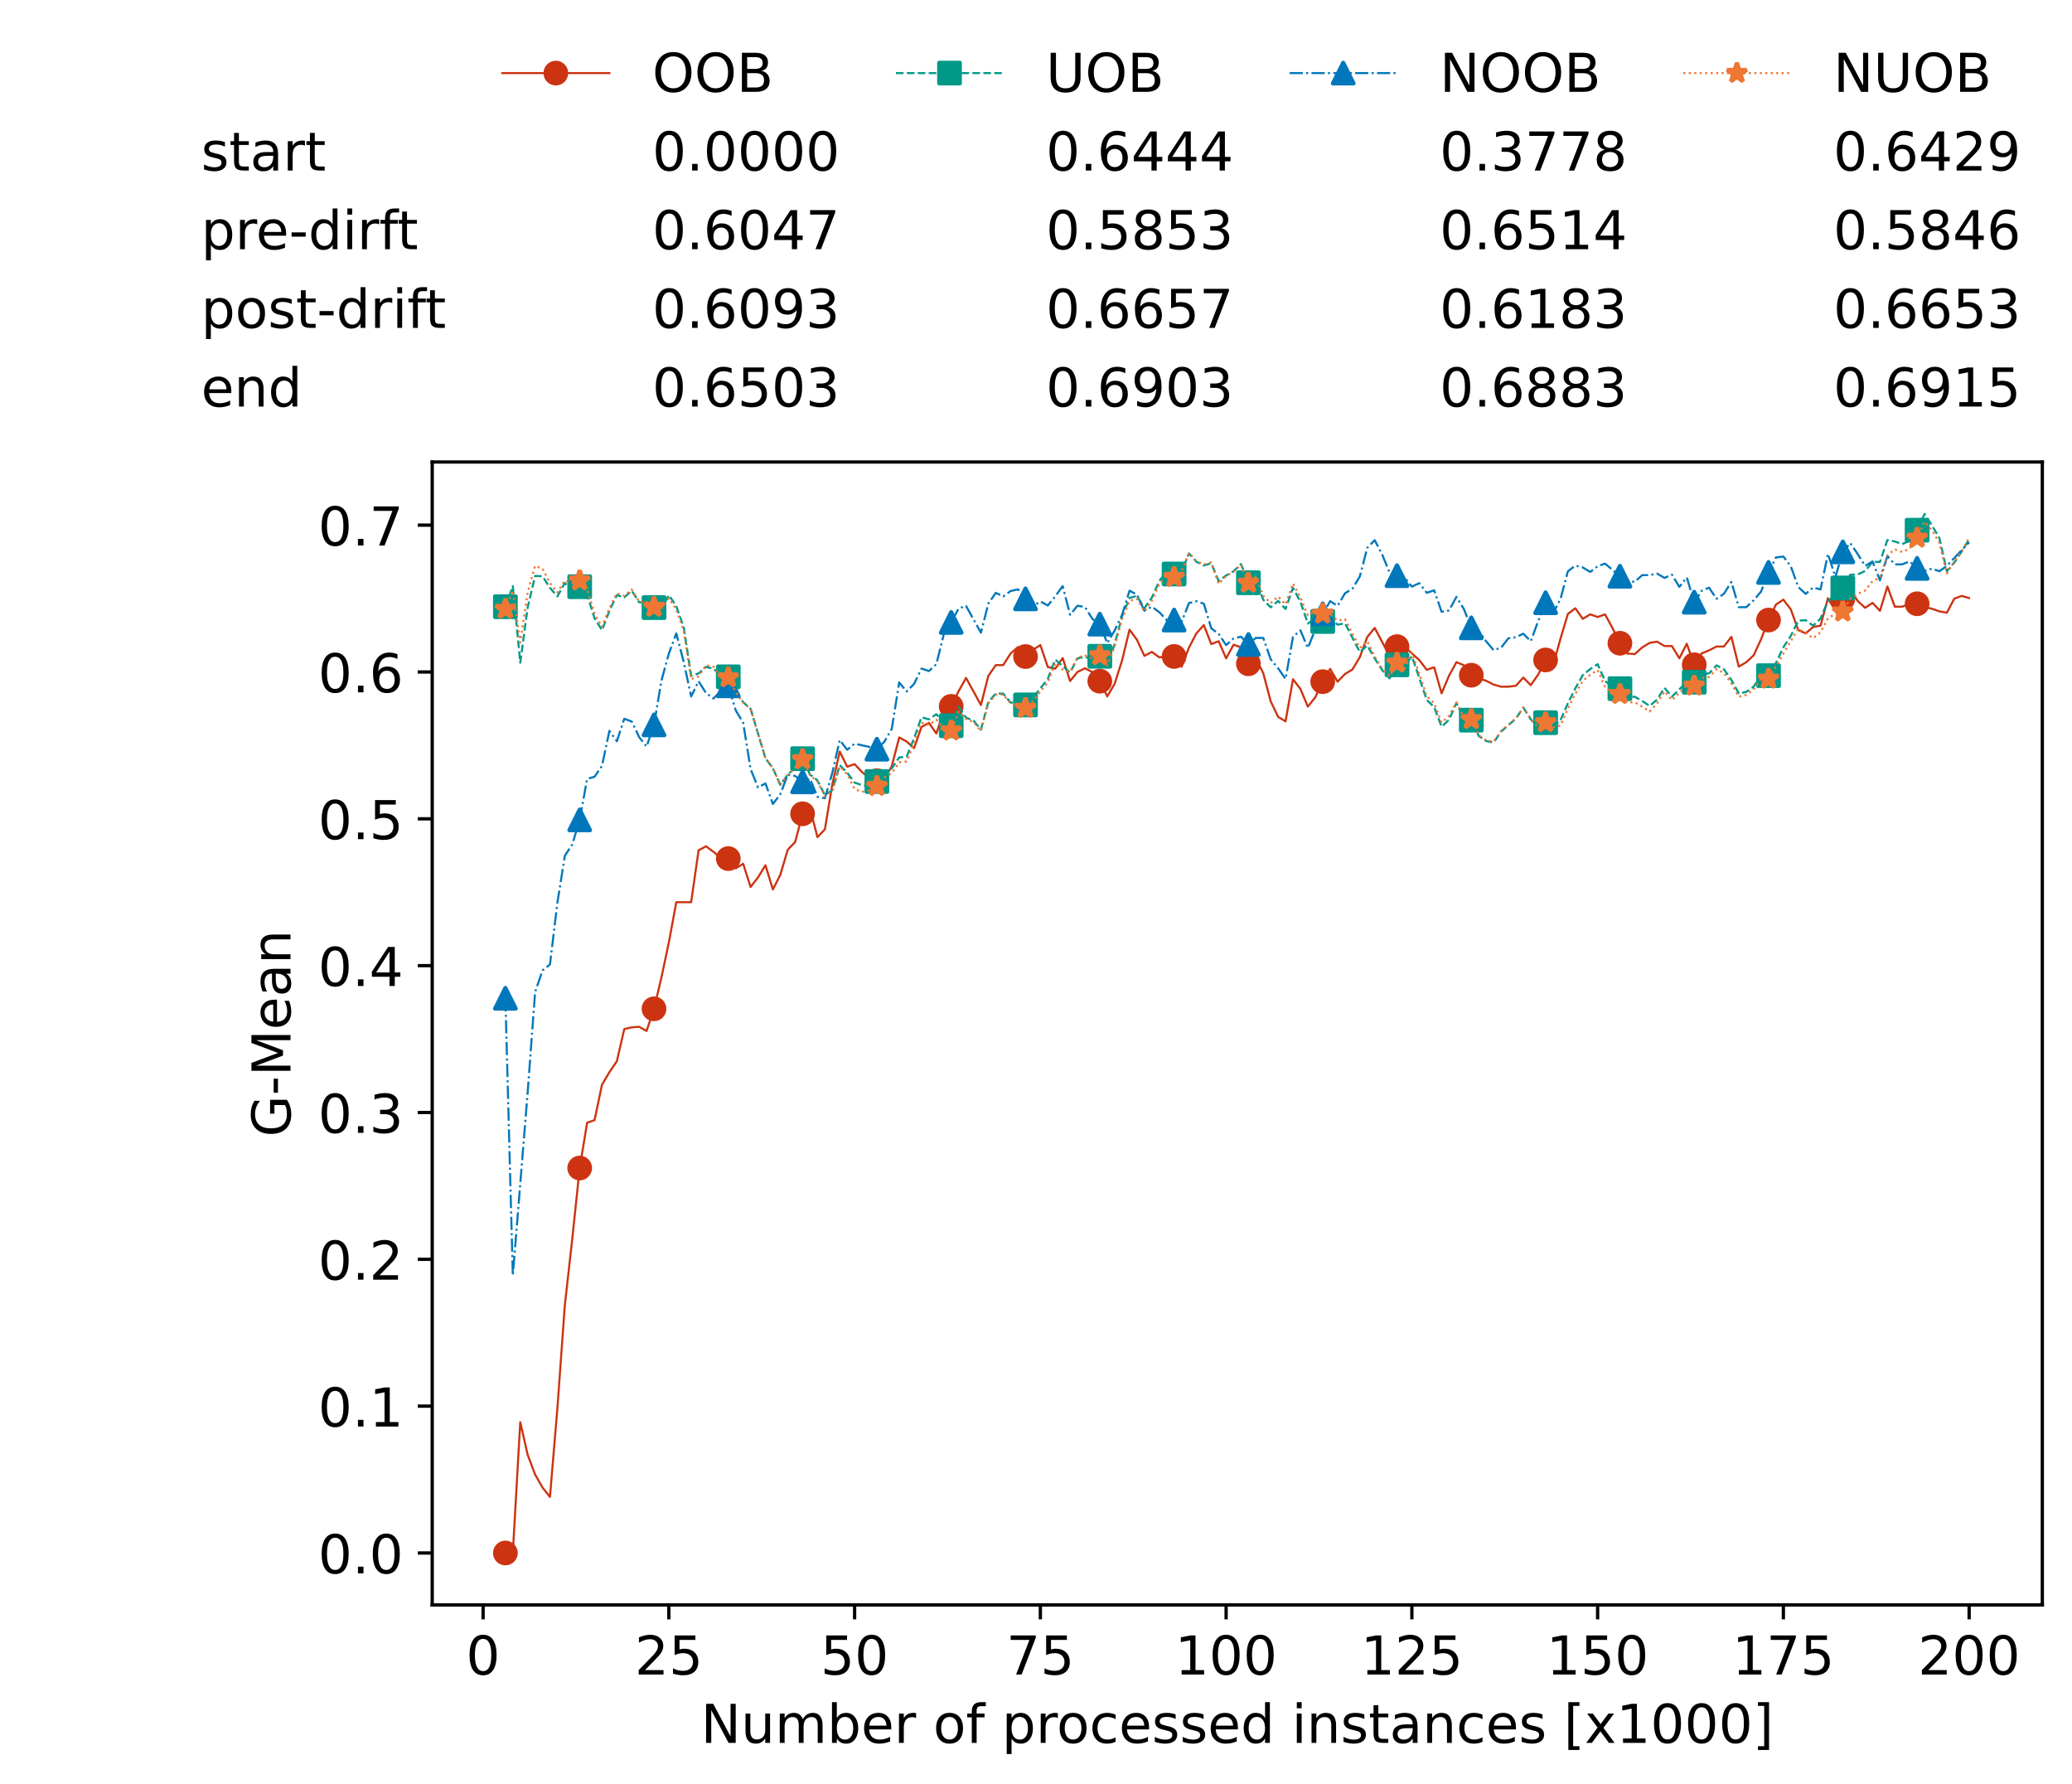 <?xml version="1.0" encoding="utf-8" standalone="no"?>
<!DOCTYPE svg PUBLIC "-//W3C//DTD SVG 1.1//EN"
  "http://www.w3.org/Graphics/SVG/1.1/DTD/svg11.dtd">
<!-- Created with matplotlib (https://matplotlib.org/) -->
<svg height="432.615pt" version="1.1" viewBox="0 0 502.65 432.615" width="502.65pt" xmlns="http://www.w3.org/2000/svg" xmlns:xlink="http://www.w3.org/1999/xlink">
 <defs>
  <style type="text/css">*{stroke-linecap:butt;stroke-linejoin:round;}</style>
 </defs>
 <g id="figure_1">
  <g id="patch_1">
   <path d="M 0 432.615 
L 502.65 432.615 
L 502.65 0 
L 0 0 
z
" style="fill:#ffffff;"/>
  </g>
  <g id="axes_1">
   <g id="patch_2">
    <path d="M 104.85 389.252 
L 495.45 389.252 
L 495.45 112.052 
L 104.85 112.052 
z
" style="fill:#ffffff;"/>
   </g>
   <g id="matplotlib.axis_1">
    <g id="xtick_1">
     <g id="line2d_1">
      <defs>
       <path d="M 0 0 
L 0 3.5 
" id="m83590aae92" style="stroke:#000000;stroke-width:0.8;"/>
      </defs>
      <g>
       <use style="stroke:#000000;stroke-width:0.8;" x="117.197" xlink:href="#m83590aae92" y="389.252"/>
      </g>
     </g>
     <g id="text_1">
      <!-- 0 -->
      <g transform="translate(113.061 406.13)scale(0.13 -0.13)">
       <defs>
        <path d="M 31.781 66.406 
Q 24.172 66.406 20.328 58.906 
Q 16.5 51.422 16.5 36.375 
Q 16.5 21.391 20.328 13.891 
Q 24.172 6.391 31.781 6.391 
Q 39.453 6.391 43.281 13.891 
Q 47.125 21.391 47.125 36.375 
Q 47.125 51.422 43.281 58.906 
Q 39.453 66.406 31.781 66.406 
z
M 31.781 74.219 
Q 44.047 74.219 50.516 64.516 
Q 56.984 54.828 56.984 36.375 
Q 56.984 17.969 50.516 8.266 
Q 44.047 -1.422 31.781 -1.422 
Q 19.531 -1.422 13.062 8.266 
Q 6.594 17.969 6.594 36.375 
Q 6.594 54.828 13.062 64.516 
Q 19.531 74.219 31.781 74.219 
z
" id="DejaVuSans-48"/>
       </defs>
       <use xlink:href="#DejaVuSans-48"/>
      </g>
     </g>
    </g>
    <g id="xtick_2">
     <g id="line2d_2">
      <g>
       <use style="stroke:#000000;stroke-width:0.8;" x="162.259" xlink:href="#m83590aae92" y="389.252"/>
      </g>
     </g>
     <g id="text_2">
      <!-- 25 -->
      <g transform="translate(153.988 406.13)scale(0.13 -0.13)">
       <defs>
        <path d="M 19.188 8.297 
L 53.609 8.297 
L 53.609 0 
L 7.328 0 
L 7.328 8.297 
Q 12.938 14.109 22.625 23.891 
Q 32.328 33.688 34.812 36.531 
Q 39.547 41.844 41.422 45.531 
Q 43.312 49.219 43.312 52.781 
Q 43.312 58.594 39.234 62.25 
Q 35.156 65.922 28.609 65.922 
Q 23.969 65.922 18.812 64.312 
Q 13.672 62.703 7.812 59.422 
L 7.812 69.391 
Q 13.766 71.781 18.938 73 
Q 24.125 74.219 28.422 74.219 
Q 39.75 74.219 46.484 68.547 
Q 53.219 62.891 53.219 53.422 
Q 53.219 48.922 51.531 44.891 
Q 49.859 40.875 45.406 35.406 
Q 44.188 33.984 37.641 27.219 
Q 31.109 20.453 19.188 8.297 
z
" id="DejaVuSans-50"/>
        <path d="M 10.797 72.906 
L 49.516 72.906 
L 49.516 64.594 
L 19.828 64.594 
L 19.828 46.734 
Q 21.969 47.469 24.109 47.828 
Q 26.266 48.188 28.422 48.188 
Q 40.625 48.188 47.75 41.5 
Q 54.891 34.812 54.891 23.391 
Q 54.891 11.625 47.562 5.094 
Q 40.234 -1.422 26.906 -1.422 
Q 22.312 -1.422 17.547 -0.641 
Q 12.797 0.141 7.719 1.703 
L 7.719 11.625 
Q 12.109 9.234 16.797 8.062 
Q 21.484 6.891 26.703 6.891 
Q 35.156 6.891 40.078 11.328 
Q 45.016 15.766 45.016 23.391 
Q 45.016 31 40.078 35.438 
Q 35.156 39.891 26.703 39.891 
Q 22.75 39.891 18.812 39.016 
Q 14.891 38.141 10.797 36.281 
z
" id="DejaVuSans-53"/>
       </defs>
       <use xlink:href="#DejaVuSans-50"/>
       <use x="63.623" xlink:href="#DejaVuSans-53"/>
      </g>
     </g>
    </g>
    <g id="xtick_3">
     <g id="line2d_3">
      <g>
       <use style="stroke:#000000;stroke-width:0.8;" x="207.322" xlink:href="#m83590aae92" y="389.252"/>
      </g>
     </g>
     <g id="text_3">
      <!-- 50 -->
      <g transform="translate(199.05 406.13)scale(0.13 -0.13)">
       <use xlink:href="#DejaVuSans-53"/>
       <use x="63.623" xlink:href="#DejaVuSans-48"/>
      </g>
     </g>
    </g>
    <g id="xtick_4">
     <g id="line2d_4">
      <g>
       <use style="stroke:#000000;stroke-width:0.8;" x="252.384" xlink:href="#m83590aae92" y="389.252"/>
      </g>
     </g>
     <g id="text_4">
      <!-- 75 -->
      <g transform="translate(244.113 406.13)scale(0.13 -0.13)">
       <defs>
        <path d="M 8.203 72.906 
L 55.078 72.906 
L 55.078 68.703 
L 28.609 0 
L 18.312 0 
L 43.219 64.594 
L 8.203 64.594 
z
" id="DejaVuSans-55"/>
       </defs>
       <use xlink:href="#DejaVuSans-55"/>
       <use x="63.623" xlink:href="#DejaVuSans-53"/>
      </g>
     </g>
    </g>
    <g id="xtick_5">
     <g id="line2d_5">
      <g>
       <use style="stroke:#000000;stroke-width:0.8;" x="297.446" xlink:href="#m83590aae92" y="389.252"/>
      </g>
     </g>
     <g id="text_5">
      <!-- 100 -->
      <g transform="translate(285.039 406.13)scale(0.13 -0.13)">
       <defs>
        <path d="M 12.406 8.297 
L 28.516 8.297 
L 28.516 63.922 
L 10.984 60.406 
L 10.984 69.391 
L 28.422 72.906 
L 38.281 72.906 
L 38.281 8.297 
L 54.391 8.297 
L 54.391 0 
L 12.406 0 
z
" id="DejaVuSans-49"/>
       </defs>
       <use xlink:href="#DejaVuSans-49"/>
       <use x="63.623" xlink:href="#DejaVuSans-48"/>
       <use x="127.246" xlink:href="#DejaVuSans-48"/>
      </g>
     </g>
    </g>
    <g id="xtick_6">
     <g id="line2d_6">
      <g>
       <use style="stroke:#000000;stroke-width:0.8;" x="342.509" xlink:href="#m83590aae92" y="389.252"/>
      </g>
     </g>
     <g id="text_6">
      <!-- 125 -->
      <g transform="translate(330.102 406.13)scale(0.13 -0.13)">
       <use xlink:href="#DejaVuSans-49"/>
       <use x="63.623" xlink:href="#DejaVuSans-50"/>
       <use x="127.246" xlink:href="#DejaVuSans-53"/>
      </g>
     </g>
    </g>
    <g id="xtick_7">
     <g id="line2d_7">
      <g>
       <use style="stroke:#000000;stroke-width:0.8;" x="387.571" xlink:href="#m83590aae92" y="389.252"/>
      </g>
     </g>
     <g id="text_7">
      <!-- 150 -->
      <g transform="translate(375.164 406.13)scale(0.13 -0.13)">
       <use xlink:href="#DejaVuSans-49"/>
       <use x="63.623" xlink:href="#DejaVuSans-53"/>
       <use x="127.246" xlink:href="#DejaVuSans-48"/>
      </g>
     </g>
    </g>
    <g id="xtick_8">
     <g id="line2d_8">
      <g>
       <use style="stroke:#000000;stroke-width:0.8;" x="432.633" xlink:href="#m83590aae92" y="389.252"/>
      </g>
     </g>
     <g id="text_8">
      <!-- 175 -->
      <g transform="translate(420.226 406.13)scale(0.13 -0.13)">
       <use xlink:href="#DejaVuSans-49"/>
       <use x="63.623" xlink:href="#DejaVuSans-55"/>
       <use x="127.246" xlink:href="#DejaVuSans-53"/>
      </g>
     </g>
    </g>
    <g id="xtick_9">
     <g id="line2d_9">
      <g>
       <use style="stroke:#000000;stroke-width:0.8;" x="477.695" xlink:href="#m83590aae92" y="389.252"/>
      </g>
     </g>
     <g id="text_9">
      <!-- 200 -->
      <g transform="translate(465.289 406.13)scale(0.13 -0.13)">
       <use xlink:href="#DejaVuSans-50"/>
       <use x="63.623" xlink:href="#DejaVuSans-48"/>
       <use x="127.246" xlink:href="#DejaVuSans-48"/>
      </g>
     </g>
    </g>
    <g id="text_10">
     <!-- Number of processed instances [x1000] -->
     <g transform="translate(170.025 422.711)scale(0.13 -0.13)">
      <defs>
       <path d="M 9.812 72.906 
L 23.094 72.906 
L 55.422 11.922 
L 55.422 72.906 
L 64.984 72.906 
L 64.984 0 
L 51.703 0 
L 19.391 60.984 
L 19.391 0 
L 9.812 0 
z
" id="DejaVuSans-78"/>
       <path d="M 8.5 21.578 
L 8.5 54.688 
L 17.484 54.688 
L 17.484 21.922 
Q 17.484 14.156 20.5 10.266 
Q 23.531 6.391 29.594 6.391 
Q 36.859 6.391 41.078 11.031 
Q 45.312 15.672 45.312 23.688 
L 45.312 54.688 
L 54.297 54.688 
L 54.297 0 
L 45.312 0 
L 45.312 8.406 
Q 42.047 3.422 37.719 1 
Q 33.406 -1.422 27.688 -1.422 
Q 18.266 -1.422 13.375 4.438 
Q 8.5 10.297 8.5 21.578 
z
M 31.109 56 
z
" id="DejaVuSans-117"/>
       <path d="M 52 44.188 
Q 55.375 50.25 60.062 53.125 
Q 64.75 56 71.094 56 
Q 79.641 56 84.281 50.016 
Q 88.922 44.047 88.922 33.016 
L 88.922 0 
L 79.891 0 
L 79.891 32.719 
Q 79.891 40.578 77.094 44.375 
Q 74.312 48.188 68.609 48.188 
Q 61.625 48.188 57.562 43.547 
Q 53.516 38.922 53.516 30.906 
L 53.516 0 
L 44.484 0 
L 44.484 32.719 
Q 44.484 40.625 41.703 44.406 
Q 38.922 48.188 33.109 48.188 
Q 26.219 48.188 22.156 43.531 
Q 18.109 38.875 18.109 30.906 
L 18.109 0 
L 9.078 0 
L 9.078 54.688 
L 18.109 54.688 
L 18.109 46.188 
Q 21.188 51.219 25.484 53.609 
Q 29.781 56 35.688 56 
Q 41.656 56 45.828 52.969 
Q 50 49.953 52 44.188 
z
" id="DejaVuSans-109"/>
       <path d="M 48.688 27.297 
Q 48.688 37.203 44.609 42.844 
Q 40.531 48.484 33.406 48.484 
Q 26.266 48.484 22.188 42.844 
Q 18.109 37.203 18.109 27.297 
Q 18.109 17.391 22.188 11.75 
Q 26.266 6.109 33.406 6.109 
Q 40.531 6.109 44.609 11.75 
Q 48.688 17.391 48.688 27.297 
z
M 18.109 46.391 
Q 20.953 51.266 25.266 53.625 
Q 29.594 56 35.594 56 
Q 45.562 56 51.781 48.094 
Q 58.016 40.188 58.016 27.297 
Q 58.016 14.406 51.781 6.484 
Q 45.562 -1.422 35.594 -1.422 
Q 29.594 -1.422 25.266 0.953 
Q 20.953 3.328 18.109 8.203 
L 18.109 0 
L 9.078 0 
L 9.078 75.984 
L 18.109 75.984 
z
" id="DejaVuSans-98"/>
       <path d="M 56.203 29.594 
L 56.203 25.203 
L 14.891 25.203 
Q 15.484 15.922 20.484 11.062 
Q 25.484 6.203 34.422 6.203 
Q 39.594 6.203 44.453 7.469 
Q 49.312 8.734 54.109 11.281 
L 54.109 2.781 
Q 49.266 0.734 44.188 -0.344 
Q 39.109 -1.422 33.891 -1.422 
Q 20.797 -1.422 13.156 6.188 
Q 5.516 13.812 5.516 26.812 
Q 5.516 40.234 12.766 48.109 
Q 20.016 56 32.328 56 
Q 43.359 56 49.781 48.891 
Q 56.203 41.797 56.203 29.594 
z
M 47.219 32.234 
Q 47.125 39.594 43.094 43.984 
Q 39.062 48.391 32.422 48.391 
Q 24.906 48.391 20.391 44.141 
Q 15.875 39.891 15.188 32.172 
z
" id="DejaVuSans-101"/>
       <path d="M 41.109 46.297 
Q 39.594 47.172 37.812 47.578 
Q 36.031 48 33.891 48 
Q 26.266 48 22.188 43.047 
Q 18.109 38.094 18.109 28.812 
L 18.109 0 
L 9.078 0 
L 9.078 54.688 
L 18.109 54.688 
L 18.109 46.188 
Q 20.953 51.172 25.484 53.578 
Q 30.031 56 36.531 56 
Q 37.453 56 38.578 55.875 
Q 39.703 55.766 41.062 55.516 
z
" id="DejaVuSans-114"/>
       <path id="DejaVuSans-32"/>
       <path d="M 30.609 48.391 
Q 23.391 48.391 19.188 42.75 
Q 14.984 37.109 14.984 27.297 
Q 14.984 17.484 19.156 11.844 
Q 23.344 6.203 30.609 6.203 
Q 37.797 6.203 41.984 11.859 
Q 46.188 17.531 46.188 27.297 
Q 46.188 37.016 41.984 42.703 
Q 37.797 48.391 30.609 48.391 
z
M 30.609 56 
Q 42.328 56 49.016 48.375 
Q 55.719 40.766 55.719 27.297 
Q 55.719 13.875 49.016 6.219 
Q 42.328 -1.422 30.609 -1.422 
Q 18.844 -1.422 12.172 6.219 
Q 5.516 13.875 5.516 27.297 
Q 5.516 40.766 12.172 48.375 
Q 18.844 56 30.609 56 
z
" id="DejaVuSans-111"/>
       <path d="M 37.109 75.984 
L 37.109 68.5 
L 28.516 68.5 
Q 23.688 68.5 21.797 66.547 
Q 19.922 64.594 19.922 59.516 
L 19.922 54.688 
L 34.719 54.688 
L 34.719 47.703 
L 19.922 47.703 
L 19.922 0 
L 10.891 0 
L 10.891 47.703 
L 2.297 47.703 
L 2.297 54.688 
L 10.891 54.688 
L 10.891 58.5 
Q 10.891 67.625 15.141 71.797 
Q 19.391 75.984 28.609 75.984 
z
" id="DejaVuSans-102"/>
       <path d="M 18.109 8.203 
L 18.109 -20.797 
L 9.078 -20.797 
L 9.078 54.688 
L 18.109 54.688 
L 18.109 46.391 
Q 20.953 51.266 25.266 53.625 
Q 29.594 56 35.594 56 
Q 45.562 56 51.781 48.094 
Q 58.016 40.188 58.016 27.297 
Q 58.016 14.406 51.781 6.484 
Q 45.562 -1.422 35.594 -1.422 
Q 29.594 -1.422 25.266 0.953 
Q 20.953 3.328 18.109 8.203 
z
M 48.688 27.297 
Q 48.688 37.203 44.609 42.844 
Q 40.531 48.484 33.406 48.484 
Q 26.266 48.484 22.188 42.844 
Q 18.109 37.203 18.109 27.297 
Q 18.109 17.391 22.188 11.75 
Q 26.266 6.109 33.406 6.109 
Q 40.531 6.109 44.609 11.75 
Q 48.688 17.391 48.688 27.297 
z
" id="DejaVuSans-112"/>
       <path d="M 48.781 52.594 
L 48.781 44.188 
Q 44.969 46.297 41.141 47.344 
Q 37.312 48.391 33.406 48.391 
Q 24.656 48.391 19.812 42.844 
Q 14.984 37.312 14.984 27.297 
Q 14.984 17.281 19.812 11.734 
Q 24.656 6.203 33.406 6.203 
Q 37.312 6.203 41.141 7.25 
Q 44.969 8.297 48.781 10.406 
L 48.781 2.094 
Q 45.016 0.344 40.984 -0.531 
Q 36.969 -1.422 32.422 -1.422 
Q 20.062 -1.422 12.781 6.344 
Q 5.516 14.109 5.516 27.297 
Q 5.516 40.672 12.859 48.328 
Q 20.219 56 33.016 56 
Q 37.156 56 41.109 55.141 
Q 45.062 54.297 48.781 52.594 
z
" id="DejaVuSans-99"/>
       <path d="M 44.281 53.078 
L 44.281 44.578 
Q 40.484 46.531 36.375 47.5 
Q 32.281 48.484 27.875 48.484 
Q 21.188 48.484 17.844 46.438 
Q 14.5 44.391 14.5 40.281 
Q 14.5 37.156 16.891 35.375 
Q 19.281 33.594 26.516 31.984 
L 29.594 31.297 
Q 39.156 29.25 43.188 25.516 
Q 47.219 21.781 47.219 15.094 
Q 47.219 7.469 41.188 3.016 
Q 35.156 -1.422 24.609 -1.422 
Q 20.219 -1.422 15.453 -0.562 
Q 10.688 0.297 5.422 2 
L 5.422 11.281 
Q 10.406 8.688 15.234 7.391 
Q 20.062 6.109 24.812 6.109 
Q 31.156 6.109 34.562 8.281 
Q 37.984 10.453 37.984 14.406 
Q 37.984 18.062 35.516 20.016 
Q 33.062 21.969 24.703 23.781 
L 21.578 24.516 
Q 13.234 26.266 9.516 29.906 
Q 5.812 33.547 5.812 39.891 
Q 5.812 47.609 11.281 51.797 
Q 16.75 56 26.812 56 
Q 31.781 56 36.172 55.266 
Q 40.578 54.547 44.281 53.078 
z
" id="DejaVuSans-115"/>
       <path d="M 45.406 46.391 
L 45.406 75.984 
L 54.391 75.984 
L 54.391 0 
L 45.406 0 
L 45.406 8.203 
Q 42.578 3.328 38.25 0.953 
Q 33.938 -1.422 27.875 -1.422 
Q 17.969 -1.422 11.734 6.484 
Q 5.516 14.406 5.516 27.297 
Q 5.516 40.188 11.734 48.094 
Q 17.969 56 27.875 56 
Q 33.938 56 38.25 53.625 
Q 42.578 51.266 45.406 46.391 
z
M 14.797 27.297 
Q 14.797 17.391 18.875 11.75 
Q 22.953 6.109 30.078 6.109 
Q 37.203 6.109 41.297 11.75 
Q 45.406 17.391 45.406 27.297 
Q 45.406 37.203 41.297 42.844 
Q 37.203 48.484 30.078 48.484 
Q 22.953 48.484 18.875 42.844 
Q 14.797 37.203 14.797 27.297 
z
" id="DejaVuSans-100"/>
       <path d="M 9.422 54.688 
L 18.406 54.688 
L 18.406 0 
L 9.422 0 
z
M 9.422 75.984 
L 18.406 75.984 
L 18.406 64.594 
L 9.422 64.594 
z
" id="DejaVuSans-105"/>
       <path d="M 54.891 33.016 
L 54.891 0 
L 45.906 0 
L 45.906 32.719 
Q 45.906 40.484 42.875 44.328 
Q 39.844 48.188 33.797 48.188 
Q 26.516 48.188 22.312 43.547 
Q 18.109 38.922 18.109 30.906 
L 18.109 0 
L 9.078 0 
L 9.078 54.688 
L 18.109 54.688 
L 18.109 46.188 
Q 21.344 51.125 25.703 53.562 
Q 30.078 56 35.797 56 
Q 45.219 56 50.047 50.172 
Q 54.891 44.344 54.891 33.016 
z
" id="DejaVuSans-110"/>
       <path d="M 18.312 70.219 
L 18.312 54.688 
L 36.812 54.688 
L 36.812 47.703 
L 18.312 47.703 
L 18.312 18.016 
Q 18.312 11.328 20.141 9.422 
Q 21.969 7.516 27.594 7.516 
L 36.812 7.516 
L 36.812 0 
L 27.594 0 
Q 17.188 0 13.234 3.875 
Q 9.281 7.766 9.281 18.016 
L 9.281 47.703 
L 2.688 47.703 
L 2.688 54.688 
L 9.281 54.688 
L 9.281 70.219 
z
" id="DejaVuSans-116"/>
       <path d="M 34.281 27.484 
Q 23.391 27.484 19.188 25 
Q 14.984 22.516 14.984 16.5 
Q 14.984 11.719 18.141 8.906 
Q 21.297 6.109 26.703 6.109 
Q 34.188 6.109 38.703 11.406 
Q 43.219 16.703 43.219 25.484 
L 43.219 27.484 
z
M 52.203 31.203 
L 52.203 0 
L 43.219 0 
L 43.219 8.297 
Q 40.141 3.328 35.547 0.953 
Q 30.953 -1.422 24.312 -1.422 
Q 15.922 -1.422 10.953 3.297 
Q 6 8.016 6 15.922 
Q 6 25.141 12.172 29.828 
Q 18.359 34.516 30.609 34.516 
L 43.219 34.516 
L 43.219 35.406 
Q 43.219 41.609 39.141 45 
Q 35.062 48.391 27.688 48.391 
Q 23 48.391 18.547 47.266 
Q 14.109 46.141 10.016 43.891 
L 10.016 52.203 
Q 14.938 54.109 19.578 55.047 
Q 24.219 56 28.609 56 
Q 40.484 56 46.344 49.844 
Q 52.203 43.703 52.203 31.203 
z
" id="DejaVuSans-97"/>
       <path d="M 8.594 75.984 
L 29.297 75.984 
L 29.297 69 
L 17.578 69 
L 17.578 -6.203 
L 29.297 -6.203 
L 29.297 -13.188 
L 8.594 -13.188 
z
" id="DejaVuSans-91"/>
       <path d="M 54.891 54.688 
L 35.109 28.078 
L 55.906 0 
L 45.312 0 
L 29.391 21.484 
L 13.484 0 
L 2.875 0 
L 24.125 28.609 
L 4.688 54.688 
L 15.281 54.688 
L 29.781 35.203 
L 44.281 54.688 
z
" id="DejaVuSans-120"/>
       <path d="M 30.422 75.984 
L 30.422 -13.188 
L 9.719 -13.188 
L 9.719 -6.203 
L 21.391 -6.203 
L 21.391 69 
L 9.719 69 
L 9.719 75.984 
z
" id="DejaVuSans-93"/>
      </defs>
      <use xlink:href="#DejaVuSans-78"/>
      <use x="74.805" xlink:href="#DejaVuSans-117"/>
      <use x="138.184" xlink:href="#DejaVuSans-109"/>
      <use x="235.596" xlink:href="#DejaVuSans-98"/>
      <use x="299.072" xlink:href="#DejaVuSans-101"/>
      <use x="360.596" xlink:href="#DejaVuSans-114"/>
      <use x="401.709" xlink:href="#DejaVuSans-32"/>
      <use x="433.496" xlink:href="#DejaVuSans-111"/>
      <use x="494.678" xlink:href="#DejaVuSans-102"/>
      <use x="529.883" xlink:href="#DejaVuSans-32"/>
      <use x="561.67" xlink:href="#DejaVuSans-112"/>
      <use x="625.146" xlink:href="#DejaVuSans-114"/>
      <use x="664.01" xlink:href="#DejaVuSans-111"/>
      <use x="725.191" xlink:href="#DejaVuSans-99"/>
      <use x="780.172" xlink:href="#DejaVuSans-101"/>
      <use x="841.695" xlink:href="#DejaVuSans-115"/>
      <use x="893.795" xlink:href="#DejaVuSans-115"/>
      <use x="945.895" xlink:href="#DejaVuSans-101"/>
      <use x="1007.418" xlink:href="#DejaVuSans-100"/>
      <use x="1070.895" xlink:href="#DejaVuSans-32"/>
      <use x="1102.682" xlink:href="#DejaVuSans-105"/>
      <use x="1130.465" xlink:href="#DejaVuSans-110"/>
      <use x="1193.844" xlink:href="#DejaVuSans-115"/>
      <use x="1245.943" xlink:href="#DejaVuSans-116"/>
      <use x="1285.152" xlink:href="#DejaVuSans-97"/>
      <use x="1346.432" xlink:href="#DejaVuSans-110"/>
      <use x="1409.811" xlink:href="#DejaVuSans-99"/>
      <use x="1464.791" xlink:href="#DejaVuSans-101"/>
      <use x="1526.314" xlink:href="#DejaVuSans-115"/>
      <use x="1578.414" xlink:href="#DejaVuSans-32"/>
      <use x="1610.201" xlink:href="#DejaVuSans-91"/>
      <use x="1649.215" xlink:href="#DejaVuSans-120"/>
      <use x="1708.395" xlink:href="#DejaVuSans-49"/>
      <use x="1772.018" xlink:href="#DejaVuSans-48"/>
      <use x="1835.641" xlink:href="#DejaVuSans-48"/>
      <use x="1899.264" xlink:href="#DejaVuSans-48"/>
      <use x="1962.887" xlink:href="#DejaVuSans-93"/>
     </g>
    </g>
   </g>
   <g id="matplotlib.axis_2">
    <g id="ytick_1">
     <g id="line2d_10">
      <defs>
       <path d="M 0 0 
L -3.5 0 
" id="m6139d91eb5" style="stroke:#000000;stroke-width:0.8;"/>
      </defs>
      <g>
       <use style="stroke:#000000;stroke-width:0.8;" x="104.85" xlink:href="#m6139d91eb5" y="376.652"/>
      </g>
     </g>
     <g id="text_11">
      <!-- 0.0 -->
      <g transform="translate(77.176 381.591)scale(0.13 -0.13)">
       <defs>
        <path d="M 10.688 12.406 
L 21 12.406 
L 21 0 
L 10.688 0 
z
" id="DejaVuSans-46"/>
       </defs>
       <use xlink:href="#DejaVuSans-48"/>
       <use x="63.623" xlink:href="#DejaVuSans-46"/>
       <use x="95.41" xlink:href="#DejaVuSans-48"/>
      </g>
     </g>
    </g>
    <g id="ytick_2">
     <g id="line2d_11">
      <g>
       <use style="stroke:#000000;stroke-width:0.8;" x="104.85" xlink:href="#m6139d91eb5" y="341.04"/>
      </g>
     </g>
     <g id="text_12">
      <!-- 0.1 -->
      <g transform="translate(77.176 345.979)scale(0.13 -0.13)">
       <use xlink:href="#DejaVuSans-48"/>
       <use x="63.623" xlink:href="#DejaVuSans-46"/>
       <use x="95.41" xlink:href="#DejaVuSans-49"/>
      </g>
     </g>
    </g>
    <g id="ytick_3">
     <g id="line2d_12">
      <g>
       <use style="stroke:#000000;stroke-width:0.8;" x="104.85" xlink:href="#m6139d91eb5" y="305.427"/>
      </g>
     </g>
     <g id="text_13">
      <!-- 0.2 -->
      <g transform="translate(77.176 310.366)scale(0.13 -0.13)">
       <use xlink:href="#DejaVuSans-48"/>
       <use x="63.623" xlink:href="#DejaVuSans-46"/>
       <use x="95.41" xlink:href="#DejaVuSans-50"/>
      </g>
     </g>
    </g>
    <g id="ytick_4">
     <g id="line2d_13">
      <g>
       <use style="stroke:#000000;stroke-width:0.8;" x="104.85" xlink:href="#m6139d91eb5" y="269.815"/>
      </g>
     </g>
     <g id="text_14">
      <!-- 0.3 -->
      <g transform="translate(77.176 274.754)scale(0.13 -0.13)">
       <defs>
        <path d="M 40.578 39.312 
Q 47.656 37.797 51.625 33 
Q 55.609 28.219 55.609 21.188 
Q 55.609 10.406 48.188 4.484 
Q 40.766 -1.422 27.094 -1.422 
Q 22.516 -1.422 17.656 -0.516 
Q 12.797 0.391 7.625 2.203 
L 7.625 11.719 
Q 11.719 9.328 16.594 8.109 
Q 21.484 6.891 26.812 6.891 
Q 36.078 6.891 40.938 10.547 
Q 45.797 14.203 45.797 21.188 
Q 45.797 27.641 41.281 31.266 
Q 36.766 34.906 28.719 34.906 
L 20.219 34.906 
L 20.219 43.016 
L 29.109 43.016 
Q 36.375 43.016 40.234 45.922 
Q 44.094 48.828 44.094 54.297 
Q 44.094 59.906 40.109 62.906 
Q 36.141 65.922 28.719 65.922 
Q 24.656 65.922 20.016 65.031 
Q 15.375 64.156 9.812 62.312 
L 9.812 71.094 
Q 15.438 72.656 20.344 73.438 
Q 25.25 74.219 29.594 74.219 
Q 40.828 74.219 47.359 69.109 
Q 53.906 64.016 53.906 55.328 
Q 53.906 49.266 50.438 45.094 
Q 46.969 40.922 40.578 39.312 
z
" id="DejaVuSans-51"/>
       </defs>
       <use xlink:href="#DejaVuSans-48"/>
       <use x="63.623" xlink:href="#DejaVuSans-46"/>
       <use x="95.41" xlink:href="#DejaVuSans-51"/>
      </g>
     </g>
    </g>
    <g id="ytick_5">
     <g id="line2d_14">
      <g>
       <use style="stroke:#000000;stroke-width:0.8;" x="104.85" xlink:href="#m6139d91eb5" y="234.203"/>
      </g>
     </g>
     <g id="text_15">
      <!-- 0.4 -->
      <g transform="translate(77.176 239.142)scale(0.13 -0.13)">
       <defs>
        <path d="M 37.797 64.312 
L 12.891 25.391 
L 37.797 25.391 
z
M 35.203 72.906 
L 47.609 72.906 
L 47.609 25.391 
L 58.016 25.391 
L 58.016 17.188 
L 47.609 17.188 
L 47.609 0 
L 37.797 0 
L 37.797 17.188 
L 4.891 17.188 
L 4.891 26.703 
z
" id="DejaVuSans-52"/>
       </defs>
       <use xlink:href="#DejaVuSans-48"/>
       <use x="63.623" xlink:href="#DejaVuSans-46"/>
       <use x="95.41" xlink:href="#DejaVuSans-52"/>
      </g>
     </g>
    </g>
    <g id="ytick_6">
     <g id="line2d_15">
      <g>
       <use style="stroke:#000000;stroke-width:0.8;" x="104.85" xlink:href="#m6139d91eb5" y="198.591"/>
      </g>
     </g>
     <g id="text_16">
      <!-- 0.5 -->
      <g transform="translate(77.176 203.53)scale(0.13 -0.13)">
       <use xlink:href="#DejaVuSans-48"/>
       <use x="63.623" xlink:href="#DejaVuSans-46"/>
       <use x="95.41" xlink:href="#DejaVuSans-53"/>
      </g>
     </g>
    </g>
    <g id="ytick_7">
     <g id="line2d_16">
      <g>
       <use style="stroke:#000000;stroke-width:0.8;" x="104.85" xlink:href="#m6139d91eb5" y="162.979"/>
      </g>
     </g>
     <g id="text_17">
      <!-- 0.6 -->
      <g transform="translate(77.176 167.918)scale(0.13 -0.13)">
       <defs>
        <path d="M 33.016 40.375 
Q 26.375 40.375 22.484 35.828 
Q 18.609 31.297 18.609 23.391 
Q 18.609 15.531 22.484 10.953 
Q 26.375 6.391 33.016 6.391 
Q 39.656 6.391 43.531 10.953 
Q 47.406 15.531 47.406 23.391 
Q 47.406 31.297 43.531 35.828 
Q 39.656 40.375 33.016 40.375 
z
M 52.594 71.297 
L 52.594 62.312 
Q 48.875 64.062 45.094 64.984 
Q 41.312 65.922 37.594 65.922 
Q 27.828 65.922 22.672 59.328 
Q 17.531 52.734 16.797 39.406 
Q 19.672 43.656 24.016 45.922 
Q 28.375 48.188 33.594 48.188 
Q 44.578 48.188 50.953 41.516 
Q 57.328 34.859 57.328 23.391 
Q 57.328 12.156 50.688 5.359 
Q 44.047 -1.422 33.016 -1.422 
Q 20.359 -1.422 13.672 8.266 
Q 6.984 17.969 6.984 36.375 
Q 6.984 53.656 15.188 63.938 
Q 23.391 74.219 37.203 74.219 
Q 40.922 74.219 44.703 73.484 
Q 48.484 72.75 52.594 71.297 
z
" id="DejaVuSans-54"/>
       </defs>
       <use xlink:href="#DejaVuSans-48"/>
       <use x="63.623" xlink:href="#DejaVuSans-46"/>
       <use x="95.41" xlink:href="#DejaVuSans-54"/>
      </g>
     </g>
    </g>
    <g id="ytick_8">
     <g id="line2d_17">
      <g>
       <use style="stroke:#000000;stroke-width:0.8;" x="104.85" xlink:href="#m6139d91eb5" y="127.366"/>
      </g>
     </g>
     <g id="text_18">
      <!-- 0.7 -->
      <g transform="translate(77.176 132.305)scale(0.13 -0.13)">
       <use xlink:href="#DejaVuSans-48"/>
       <use x="63.623" xlink:href="#DejaVuSans-46"/>
       <use x="95.41" xlink:href="#DejaVuSans-55"/>
      </g>
     </g>
    </g>
    <g id="text_19">
     <!-- G-Mean -->
     <g transform="translate(70.472 275.744)rotate(-90)scale(0.13 -0.13)">
      <defs>
       <path d="M 59.516 10.406 
L 59.516 29.984 
L 43.406 29.984 
L 43.406 38.094 
L 69.281 38.094 
L 69.281 6.781 
Q 63.578 2.734 56.688 0.656 
Q 49.812 -1.422 42 -1.422 
Q 24.906 -1.422 15.25 8.562 
Q 5.609 18.562 5.609 36.375 
Q 5.609 54.25 15.25 64.234 
Q 24.906 74.219 42 74.219 
Q 49.125 74.219 55.547 72.453 
Q 61.969 70.703 67.391 67.281 
L 67.391 56.781 
Q 61.922 61.422 55.766 63.766 
Q 49.609 66.109 42.828 66.109 
Q 29.438 66.109 22.719 58.641 
Q 16.016 51.172 16.016 36.375 
Q 16.016 21.625 22.719 14.156 
Q 29.438 6.688 42.828 6.688 
Q 48.047 6.688 52.141 7.594 
Q 56.25 8.5 59.516 10.406 
z
" id="DejaVuSans-71"/>
       <path d="M 4.891 31.391 
L 31.203 31.391 
L 31.203 23.391 
L 4.891 23.391 
z
" id="DejaVuSans-45"/>
       <path d="M 9.812 72.906 
L 24.516 72.906 
L 43.109 23.297 
L 61.812 72.906 
L 76.516 72.906 
L 76.516 0 
L 66.891 0 
L 66.891 64.016 
L 48.094 14.016 
L 38.188 14.016 
L 19.391 64.016 
L 19.391 0 
L 9.812 0 
z
" id="DejaVuSans-77"/>
      </defs>
      <use xlink:href="#DejaVuSans-71"/>
      <use x="77.49" xlink:href="#DejaVuSans-45"/>
      <use x="113.574" xlink:href="#DejaVuSans-77"/>
      <use x="199.854" xlink:href="#DejaVuSans-101"/>
      <use x="261.377" xlink:href="#DejaVuSans-97"/>
      <use x="322.656" xlink:href="#DejaVuSans-110"/>
     </g>
    </g>
   </g>
   <g id="line2d_18"/>
   <g id="line2d_19"/>
   <g id="line2d_20"/>
   <g id="line2d_21"/>
   <g id="line2d_22"/>
   <g id="line2d_23">
    <path clip-path="url(#p69dd343b45)" d="M 122.605 376.652 
L 124.407 376.652 
L 126.21 344.926 
L 128.012 352.857 
L 129.815 357.616 
L 131.617 360.789 
L 133.419 363.055 
L 135.222 341.519 
L 137.024 316.555 
L 138.827 300.479 
L 140.629 283.285 
L 142.432 272.296 
L 144.234 271.67 
L 146.037 263.089 
L 147.839 260.042 
L 149.642 257.381 
L 151.444 249.584 
L 153.247 249.166 
L 155.049 249.032 
L 156.852 250.044 
L 158.654 244.675 
L 160.457 237.083 
L 162.259 228.57 
L 164.062 218.817 
L 167.667 218.817 
L 169.469 206.239 
L 171.272 205.253 
L 173.074 206.586 
L 174.877 208.111 
L 176.679 208.239 
L 178.482 210.598 
L 180.284 209.493 
L 182.087 215.118 
L 183.889 212.801 
L 185.692 209.856 
L 187.494 215.72 
L 189.297 212.18 
L 191.099 206.097 
L 192.902 204.204 
L 194.704 197.37 
L 196.507 196.06 
L 198.309 203.036 
L 200.112 201.144 
L 201.914 190.24 
L 203.717 182.277 
L 205.519 185.957 
L 207.322 185.339 
L 209.124 187.243 
L 210.927 188.797 
L 212.729 189.35 
L 214.532 188.968 
L 216.334 185.821 
L 218.137 178.861 
L 219.939 179.843 
L 221.742 181.448 
L 223.544 176.31 
L 225.347 175.318 
L 227.149 177.896 
L 228.952 172.574 
L 230.754 171.316 
L 232.557 167.635 
L 234.359 164.422 
L 237.964 170.989 
L 239.767 163.911 
L 241.569 161.316 
L 243.372 161.31 
L 245.174 158.478 
L 246.976 156.929 
L 248.779 159.233 
L 250.581 157.614 
L 252.384 156.448 
L 254.186 161.769 
L 255.989 162.165 
L 257.791 159.599 
L 259.594 165.169 
L 261.396 162.977 
L 263.199 162.079 
L 265.001 163.013 
L 266.804 165.211 
L 268.606 168.902 
L 270.409 165.831 
L 272.211 160.144 
L 274.014 152.718 
L 275.816 155.169 
L 277.619 159.074 
L 279.421 158.107 
L 281.224 159.43 
L 283.026 159.2 
L 284.829 159.205 
L 286.631 161.715 
L 288.434 157.07 
L 290.236 153.608 
L 292.039 151.607 
L 293.841 156.206 
L 295.644 155.517 
L 297.446 159.676 
L 299.249 156.376 
L 301.051 156.989 
L 302.854 160.993 
L 304.656 159.612 
L 306.459 163.287 
L 308.261 170.094 
L 310.064 173.857 
L 311.866 174.96 
L 313.669 164.742 
L 315.471 167.1 
L 317.274 171.381 
L 319.076 169.119 
L 320.879 165.325 
L 322.681 162.225 
L 324.484 165.322 
L 326.286 163.469 
L 328.089 162.368 
L 329.891 159.364 
L 331.694 154.483 
L 333.496 152.29 
L 337.101 159.083 
L 338.904 156.829 
L 340.706 156.824 
L 344.311 160.1 
L 346.114 162.452 
L 347.916 161.85 
L 349.719 168.162 
L 351.521 163.889 
L 353.324 160.595 
L 355.126 161.344 
L 356.928 163.763 
L 358.731 164.519 
L 360.533 165.105 
L 362.336 166.033 
L 364.138 166.549 
L 365.941 166.544 
L 367.743 166.312 
L 369.546 164.34 
L 371.348 166.174 
L 373.151 163.604 
L 374.953 160.064 
L 376.756 161.442 
L 378.558 154.915 
L 380.361 148.895 
L 382.163 147.522 
L 383.966 150.095 
L 385.768 148.998 
L 387.571 149.64 
L 389.373 149.017 
L 391.176 152.313 
L 392.978 156.009 
L 394.781 158.504 
L 396.583 158.638 
L 398.386 157.023 
L 400.188 155.92 
L 401.991 155.623 
L 403.793 156.682 
L 405.596 156.682 
L 407.398 159.653 
L 409.201 156.141 
L 411.003 161.23 
L 412.806 158.477 
L 414.608 157.738 
L 416.411 156.804 
L 418.213 156.799 
L 420.016 154.452 
L 421.818 161.674 
L 423.621 160.614 
L 425.423 158.934 
L 427.226 155.023 
L 429.028 150.387 
L 430.831 146.625 
L 432.633 145.429 
L 434.436 147.803 
L 436.238 152.801 
L 438.041 153.626 
L 439.843 152.073 
L 441.646 151.74 
L 443.448 145.088 
L 445.251 148.149 
L 447.053 145.219 
L 448.856 143.083 
L 450.658 145.744 
L 452.461 147.424 
L 454.263 146.216 
L 456.066 148.132 
L 457.868 142.245 
L 459.671 147.151 
L 461.473 147.138 
L 463.276 146.424 
L 465.078 146.431 
L 466.881 147.174 
L 468.683 147.649 
L 470.485 148.272 
L 472.288 148.599 
L 474.09 145.203 
L 475.893 144.529 
L 477.695 145.05 
L 477.695 145.05 
" style="fill:none;stroke:#cc3311;stroke-linecap:square;stroke-width:0.5;"/>
    <defs>
     <path d="M 0 2.5 
C 0.663 2.5 1.299 2.237 1.768 1.768 
C 2.237 1.299 2.5 0.663 2.5 0 
C 2.5 -0.663 2.237 -1.299 1.768 -1.768 
C 1.299 -2.237 0.663 -2.5 0 -2.5 
C -0.663 -2.5 -1.299 -2.237 -1.768 -1.768 
C -2.237 -1.299 -2.5 -0.663 -2.5 0 
C -2.5 0.663 -2.237 1.299 -1.768 1.768 
C -1.299 2.237 -0.663 2.5 0 2.5 
z
" id="m5e8bd6d27c" style="stroke:#cc3311;"/>
    </defs>
    <g clip-path="url(#p69dd343b45)">
     <use style="fill:#cc3311;stroke:#cc3311;" x="122.605" xlink:href="#m5e8bd6d27c" y="376.652"/>
     <use style="fill:#cc3311;stroke:#cc3311;" x="140.629" xlink:href="#m5e8bd6d27c" y="283.285"/>
     <use style="fill:#cc3311;stroke:#cc3311;" x="158.654" xlink:href="#m5e8bd6d27c" y="244.675"/>
     <use style="fill:#cc3311;stroke:#cc3311;" x="176.679" xlink:href="#m5e8bd6d27c" y="208.239"/>
     <use style="fill:#cc3311;stroke:#cc3311;" x="194.704" xlink:href="#m5e8bd6d27c" y="197.37"/>
     <use style="fill:#cc3311;stroke:#cc3311;" x="212.729" xlink:href="#m5e8bd6d27c" y="189.35"/>
     <use style="fill:#cc3311;stroke:#cc3311;" x="230.754" xlink:href="#m5e8bd6d27c" y="171.316"/>
     <use style="fill:#cc3311;stroke:#cc3311;" x="248.779" xlink:href="#m5e8bd6d27c" y="159.233"/>
     <use style="fill:#cc3311;stroke:#cc3311;" x="266.804" xlink:href="#m5e8bd6d27c" y="165.211"/>
     <use style="fill:#cc3311;stroke:#cc3311;" x="284.829" xlink:href="#m5e8bd6d27c" y="159.205"/>
     <use style="fill:#cc3311;stroke:#cc3311;" x="302.854" xlink:href="#m5e8bd6d27c" y="160.993"/>
     <use style="fill:#cc3311;stroke:#cc3311;" x="320.879" xlink:href="#m5e8bd6d27c" y="165.325"/>
     <use style="fill:#cc3311;stroke:#cc3311;" x="338.904" xlink:href="#m5e8bd6d27c" y="156.829"/>
     <use style="fill:#cc3311;stroke:#cc3311;" x="356.928" xlink:href="#m5e8bd6d27c" y="163.763"/>
     <use style="fill:#cc3311;stroke:#cc3311;" x="374.953" xlink:href="#m5e8bd6d27c" y="160.064"/>
     <use style="fill:#cc3311;stroke:#cc3311;" x="392.978" xlink:href="#m5e8bd6d27c" y="156.009"/>
     <use style="fill:#cc3311;stroke:#cc3311;" x="411.003" xlink:href="#m5e8bd6d27c" y="161.23"/>
     <use style="fill:#cc3311;stroke:#cc3311;" x="429.028" xlink:href="#m5e8bd6d27c" y="150.387"/>
     <use style="fill:#cc3311;stroke:#cc3311;" x="447.053" xlink:href="#m5e8bd6d27c" y="145.219"/>
     <use style="fill:#cc3311;stroke:#cc3311;" x="465.078" xlink:href="#m5e8bd6d27c" y="146.431"/>
    </g>
   </g>
   <g id="line2d_24"/>
   <g id="line2d_25"/>
   <g id="line2d_26"/>
   <g id="line2d_27"/>
   <g id="line2d_28">
    <path clip-path="url(#p69dd343b45)" d="M 122.605 147.149 
L 124.407 142.154 
L 126.21 160.717 
L 128.012 147.288 
L 129.815 139.687 
L 131.617 139.752 
L 133.419 142.577 
L 135.222 144.636 
L 137.024 141.401 
L 138.827 143.331 
L 140.629 142.294 
L 142.432 144.229 
L 144.234 149.941 
L 146.037 152.844 
L 147.839 148.138 
L 149.642 144.347 
L 151.444 144.886 
L 153.247 143.265 
L 155.049 146.068 
L 156.852 146.153 
L 158.654 147.36 
L 160.457 147.666 
L 162.259 144.336 
L 164.062 147.019 
L 165.864 152.121 
L 167.667 163.95 
L 169.469 163.334 
L 171.272 161.756 
L 173.074 162.181 
L 174.877 163.834 
L 176.679 164.155 
L 178.482 167.71 
L 180.284 170.314 
L 182.087 171.905 
L 185.692 183.894 
L 187.494 186.36 
L 189.297 190.373 
L 191.099 187.888 
L 192.902 186.148 
L 194.704 184.004 
L 196.507 187.851 
L 198.309 189.274 
L 200.112 192.844 
L 201.914 191.62 
L 203.717 185.566 
L 205.519 187.41 
L 207.322 189.813 
L 209.124 190.424 
L 210.927 190.611 
L 212.729 189.542 
L 214.532 187.43 
L 216.334 186.35 
L 218.137 183.707 
L 219.939 183.517 
L 221.742 179.053 
L 223.544 173.958 
L 225.347 174.47 
L 227.149 173.214 
L 228.952 175.312 
L 230.754 176.007 
L 232.557 171.4 
L 234.359 174.064 
L 236.162 174.769 
L 237.964 176.973 
L 239.767 170.253 
L 241.569 168.199 
L 243.372 168.222 
L 245.174 170.428 
L 246.976 170.195 
L 248.779 170.972 
L 250.581 169.257 
L 254.186 164.665 
L 255.989 159.967 
L 259.594 163.113 
L 261.396 159.678 
L 263.199 159.31 
L 265.001 159.934 
L 266.804 159.17 
L 268.606 161.593 
L 270.409 156.174 
L 272.211 149.489 
L 274.014 145.028 
L 275.816 144.518 
L 277.619 147.501 
L 279.421 144.965 
L 281.224 140.929 
L 283.026 138.588 
L 284.829 139.212 
L 286.631 138.625 
L 288.434 134.221 
L 290.236 136.253 
L 292.039 137.14 
L 293.841 136.619 
L 295.644 140.918 
L 297.446 139.575 
L 299.249 138.558 
L 301.051 136.804 
L 302.854 141.332 
L 304.656 140.874 
L 306.459 145.459 
L 308.261 147.292 
L 310.064 145.736 
L 311.866 147.69 
L 313.669 142.557 
L 315.471 145.983 
L 317.274 151.23 
L 319.076 150.008 
L 320.879 150.727 
L 322.681 149.937 
L 324.484 151.503 
L 326.286 151.177 
L 329.891 158.16 
L 331.694 156.531 
L 333.496 159.698 
L 335.299 162.512 
L 337.101 164.527 
L 338.904 161.242 
L 340.706 161.691 
L 342.509 159.152 
L 346.114 169.752 
L 347.916 171.494 
L 349.719 176.251 
L 351.521 174.586 
L 353.324 170.469 
L 355.126 174.23 
L 356.928 174.659 
L 358.731 178.487 
L 360.533 179.726 
L 362.336 180.091 
L 364.138 177.443 
L 367.743 174.297 
L 369.546 171.627 
L 371.348 174.445 
L 373.151 176.507 
L 374.953 175.279 
L 376.756 176.521 
L 378.558 174.688 
L 380.361 170.56 
L 382.163 166.956 
L 383.966 163.751 
L 385.768 162.273 
L 387.571 161.088 
L 389.373 165.18 
L 391.176 166.591 
L 392.978 167.024 
L 394.781 168.993 
L 396.583 168.985 
L 398.386 170.012 
L 400.188 171.214 
L 401.991 169.696 
L 403.793 166.812 
L 405.596 168.968 
L 409.201 165.398 
L 411.003 165.466 
L 412.806 163.568 
L 414.608 163.298 
L 416.411 161.381 
L 418.213 162.307 
L 420.016 164.903 
L 421.818 168.184 
L 423.621 167.823 
L 425.423 166.53 
L 427.226 163.809 
L 429.028 163.869 
L 430.831 160.819 
L 432.633 156.991 
L 434.436 154.218 
L 436.238 150.538 
L 438.041 150.415 
L 439.843 151.75 
L 441.646 150.038 
L 443.448 145.732 
L 445.251 144.436 
L 447.053 142.603 
L 448.856 139.396 
L 450.658 139.324 
L 452.461 138.484 
L 454.263 136.293 
L 456.066 136.273 
L 457.868 130.97 
L 459.671 131.322 
L 461.473 131.973 
L 463.276 131.124 
L 465.078 128.593 
L 466.881 124.652 
L 468.683 127.455 
L 470.485 130.492 
L 472.288 138.574 
L 474.09 136.448 
L 475.893 133.759 
L 477.695 130.811 
L 477.695 130.811 
" style="fill:none;stroke:#009988;stroke-dasharray:1.85,0.8;stroke-dashoffset:0;stroke-width:0.5;"/>
    <defs>
     <path d="M -2.5 2.5 
L 2.5 2.5 
L 2.5 -2.5 
L -2.5 -2.5 
z
" id="m44b4e52c39" style="stroke:#009988;stroke-linejoin:miter;"/>
    </defs>
    <g clip-path="url(#p69dd343b45)">
     <use style="fill:#009988;stroke:#009988;stroke-linejoin:miter;" x="122.605" xlink:href="#m44b4e52c39" y="147.149"/>
     <use style="fill:#009988;stroke:#009988;stroke-linejoin:miter;" x="140.629" xlink:href="#m44b4e52c39" y="142.294"/>
     <use style="fill:#009988;stroke:#009988;stroke-linejoin:miter;" x="158.654" xlink:href="#m44b4e52c39" y="147.36"/>
     <use style="fill:#009988;stroke:#009988;stroke-linejoin:miter;" x="176.679" xlink:href="#m44b4e52c39" y="164.155"/>
     <use style="fill:#009988;stroke:#009988;stroke-linejoin:miter;" x="194.704" xlink:href="#m44b4e52c39" y="184.004"/>
     <use style="fill:#009988;stroke:#009988;stroke-linejoin:miter;" x="212.729" xlink:href="#m44b4e52c39" y="189.542"/>
     <use style="fill:#009988;stroke:#009988;stroke-linejoin:miter;" x="230.754" xlink:href="#m44b4e52c39" y="176.007"/>
     <use style="fill:#009988;stroke:#009988;stroke-linejoin:miter;" x="248.779" xlink:href="#m44b4e52c39" y="170.972"/>
     <use style="fill:#009988;stroke:#009988;stroke-linejoin:miter;" x="266.804" xlink:href="#m44b4e52c39" y="159.17"/>
     <use style="fill:#009988;stroke:#009988;stroke-linejoin:miter;" x="284.829" xlink:href="#m44b4e52c39" y="139.212"/>
     <use style="fill:#009988;stroke:#009988;stroke-linejoin:miter;" x="302.854" xlink:href="#m44b4e52c39" y="141.332"/>
     <use style="fill:#009988;stroke:#009988;stroke-linejoin:miter;" x="320.879" xlink:href="#m44b4e52c39" y="150.727"/>
     <use style="fill:#009988;stroke:#009988;stroke-linejoin:miter;" x="338.904" xlink:href="#m44b4e52c39" y="161.242"/>
     <use style="fill:#009988;stroke:#009988;stroke-linejoin:miter;" x="356.928" xlink:href="#m44b4e52c39" y="174.659"/>
     <use style="fill:#009988;stroke:#009988;stroke-linejoin:miter;" x="374.953" xlink:href="#m44b4e52c39" y="175.279"/>
     <use style="fill:#009988;stroke:#009988;stroke-linejoin:miter;" x="392.978" xlink:href="#m44b4e52c39" y="167.024"/>
     <use style="fill:#009988;stroke:#009988;stroke-linejoin:miter;" x="411.003" xlink:href="#m44b4e52c39" y="165.466"/>
     <use style="fill:#009988;stroke:#009988;stroke-linejoin:miter;" x="429.028" xlink:href="#m44b4e52c39" y="163.869"/>
     <use style="fill:#009988;stroke:#009988;stroke-linejoin:miter;" x="447.053" xlink:href="#m44b4e52c39" y="142.603"/>
     <use style="fill:#009988;stroke:#009988;stroke-linejoin:miter;" x="465.078" xlink:href="#m44b4e52c39" y="128.593"/>
    </g>
   </g>
   <g id="line2d_29"/>
   <g id="line2d_30"/>
   <g id="line2d_31"/>
   <g id="line2d_32"/>
   <g id="line2d_33">
    <path clip-path="url(#p69dd343b45)" d="M 122.605 242.119 
L 124.407 309.385 
L 128.012 264.875 
L 129.815 240.603 
L 131.617 235.341 
L 133.419 233.912 
L 135.222 218.895 
L 137.024 207.57 
L 138.827 204.794 
L 140.629 198.856 
L 142.432 188.906 
L 144.234 188.382 
L 146.037 185.758 
L 147.839 177.249 
L 149.642 179.773 
L 151.444 174.319 
L 153.247 174.99 
L 155.049 178.763 
L 156.852 181.076 
L 158.654 175.804 
L 160.457 165.067 
L 162.259 158.525 
L 164.062 153.631 
L 165.864 160.531 
L 167.667 168.912 
L 169.469 165.228 
L 171.272 168.092 
L 173.074 169.419 
L 174.877 167.61 
L 176.679 166.331 
L 178.482 172.288 
L 180.284 175.286 
L 182.087 186.536 
L 183.889 190.969 
L 185.692 190.017 
L 187.494 194.984 
L 189.297 192.638 
L 191.099 187.88 
L 192.902 188.203 
L 194.704 189.634 
L 196.507 188.878 
L 198.309 193.251 
L 200.112 193.597 
L 201.914 187.45 
L 203.717 179.491 
L 205.519 181.847 
L 207.322 180.361 
L 210.927 181.158 
L 212.729 181.71 
L 214.532 179.898 
L 216.334 176.766 
L 218.137 165.51 
L 219.939 167.709 
L 221.742 165.886 
L 223.544 162.147 
L 225.347 162.75 
L 227.149 161.101 
L 228.952 153.843 
L 230.754 150.957 
L 232.557 147.576 
L 234.359 146.966 
L 237.964 153.457 
L 239.767 146.382 
L 241.569 143.788 
L 243.372 144.661 
L 245.174 143.339 
L 246.976 142.938 
L 248.779 145.242 
L 250.581 147.059 
L 252.384 145.878 
L 254.186 146.854 
L 255.989 144.654 
L 257.791 142.142 
L 259.594 149.099 
L 261.396 146.908 
L 263.199 147.222 
L 265.001 150.088 
L 266.804 151.377 
L 268.606 155.982 
L 270.409 152.912 
L 272.211 149.11 
L 274.014 143.262 
L 275.816 144.226 
L 277.619 148.122 
L 279.421 147.144 
L 281.224 148.466 
L 283.026 150.38 
L 284.829 150.385 
L 286.631 150.894 
L 288.434 146.265 
L 290.236 145.813 
L 292.039 146.409 
L 293.841 152.389 
L 295.644 153.751 
L 297.446 156.465 
L 299.249 154.852 
L 301.051 154.412 
L 302.854 156.311 
L 304.656 154.722 
L 306.459 154.722 
L 308.261 159.896 
L 310.064 162.085 
L 311.866 164.672 
L 313.669 154.468 
L 315.471 152.885 
L 317.274 157.16 
L 319.076 152.699 
L 320.879 148.897 
L 322.681 145.799 
L 324.484 146.947 
L 326.286 143.893 
L 328.089 142.793 
L 329.891 139.786 
L 331.694 132.855 
L 333.496 131.003 
L 335.299 134.48 
L 337.101 138.865 
L 338.904 139.617 
L 340.706 139.982 
L 342.509 142.279 
L 344.311 141.435 
L 346.114 143.781 
L 347.916 143.172 
L 349.719 148.378 
L 351.521 148.046 
L 353.324 144.757 
L 355.126 147.705 
L 356.928 152.274 
L 358.731 153.03 
L 360.533 155.549 
L 362.336 157.678 
L 364.138 157.099 
L 365.941 154.792 
L 367.743 154.566 
L 369.546 153.69 
L 371.348 155.513 
L 373.151 150.635 
L 374.953 146.18 
L 376.756 148.775 
L 378.558 145.284 
L 380.361 138.555 
L 382.163 137.183 
L 383.966 137.623 
L 385.768 138.72 
L 387.571 137.321 
L 389.373 136.692 
L 392.978 139.753 
L 394.781 140.968 
L 396.583 141.108 
L 398.386 139.493 
L 400.188 139.48 
L 401.991 139.102 
L 403.793 140.161 
L 405.596 139.367 
L 407.398 142.34 
L 409.201 140.042 
L 411.003 146.047 
L 412.806 143.295 
L 414.608 142.535 
L 416.411 145.227 
L 418.213 144.009 
L 420.016 141.136 
L 421.818 147.261 
L 423.621 147.261 
L 425.423 145.587 
L 427.226 143.465 
L 429.028 138.835 
L 430.831 135.202 
L 432.633 134.982 
L 434.436 137.356 
L 436.238 142.358 
L 438.041 144.046 
L 439.843 142.486 
L 441.646 142.949 
L 443.448 134.34 
L 445.251 139.933 
L 447.053 133.847 
L 448.856 131.706 
L 450.658 134.372 
L 452.461 137.259 
L 454.263 136.163 
L 456.066 140.743 
L 457.868 134.856 
L 459.671 136.89 
L 461.473 136.871 
L 463.276 136.158 
L 465.078 137.855 
L 466.881 138.421 
L 468.683 137.915 
L 470.485 138.548 
L 472.288 137.243 
L 477.695 131.517 
L 477.695 131.517 
" style="fill:none;stroke:#0077bb;stroke-dasharray:3.2,0.8,0.5,0.8;stroke-dashoffset:0;stroke-width:0.5;"/>
    <defs>
     <path d="M 0 -2.5 
L -2.5 2.5 
L 2.5 2.5 
z
" id="m0a4407e651" style="stroke:#0077bb;stroke-linejoin:miter;"/>
    </defs>
    <g clip-path="url(#p69dd343b45)">
     <use style="fill:#0077bb;stroke:#0077bb;stroke-linejoin:miter;" x="122.605" xlink:href="#m0a4407e651" y="242.119"/>
     <use style="fill:#0077bb;stroke:#0077bb;stroke-linejoin:miter;" x="140.629" xlink:href="#m0a4407e651" y="198.856"/>
     <use style="fill:#0077bb;stroke:#0077bb;stroke-linejoin:miter;" x="158.654" xlink:href="#m0a4407e651" y="175.804"/>
     <use style="fill:#0077bb;stroke:#0077bb;stroke-linejoin:miter;" x="176.679" xlink:href="#m0a4407e651" y="166.331"/>
     <use style="fill:#0077bb;stroke:#0077bb;stroke-linejoin:miter;" x="194.704" xlink:href="#m0a4407e651" y="189.634"/>
     <use style="fill:#0077bb;stroke:#0077bb;stroke-linejoin:miter;" x="212.729" xlink:href="#m0a4407e651" y="181.71"/>
     <use style="fill:#0077bb;stroke:#0077bb;stroke-linejoin:miter;" x="230.754" xlink:href="#m0a4407e651" y="150.957"/>
     <use style="fill:#0077bb;stroke:#0077bb;stroke-linejoin:miter;" x="248.779" xlink:href="#m0a4407e651" y="145.242"/>
     <use style="fill:#0077bb;stroke:#0077bb;stroke-linejoin:miter;" x="266.804" xlink:href="#m0a4407e651" y="151.377"/>
     <use style="fill:#0077bb;stroke:#0077bb;stroke-linejoin:miter;" x="284.829" xlink:href="#m0a4407e651" y="150.385"/>
     <use style="fill:#0077bb;stroke:#0077bb;stroke-linejoin:miter;" x="302.854" xlink:href="#m0a4407e651" y="156.311"/>
     <use style="fill:#0077bb;stroke:#0077bb;stroke-linejoin:miter;" x="320.879" xlink:href="#m0a4407e651" y="148.897"/>
     <use style="fill:#0077bb;stroke:#0077bb;stroke-linejoin:miter;" x="338.904" xlink:href="#m0a4407e651" y="139.617"/>
     <use style="fill:#0077bb;stroke:#0077bb;stroke-linejoin:miter;" x="356.928" xlink:href="#m0a4407e651" y="152.274"/>
     <use style="fill:#0077bb;stroke:#0077bb;stroke-linejoin:miter;" x="374.953" xlink:href="#m0a4407e651" y="146.18"/>
     <use style="fill:#0077bb;stroke:#0077bb;stroke-linejoin:miter;" x="392.978" xlink:href="#m0a4407e651" y="139.753"/>
     <use style="fill:#0077bb;stroke:#0077bb;stroke-linejoin:miter;" x="411.003" xlink:href="#m0a4407e651" y="146.047"/>
     <use style="fill:#0077bb;stroke:#0077bb;stroke-linejoin:miter;" x="429.028" xlink:href="#m0a4407e651" y="138.835"/>
     <use style="fill:#0077bb;stroke:#0077bb;stroke-linejoin:miter;" x="447.053" xlink:href="#m0a4407e651" y="133.847"/>
     <use style="fill:#0077bb;stroke:#0077bb;stroke-linejoin:miter;" x="465.078" xlink:href="#m0a4407e651" y="137.855"/>
    </g>
   </g>
   <g id="line2d_34"/>
   <g id="line2d_35"/>
   <g id="line2d_36"/>
   <g id="line2d_37"/>
   <g id="line2d_38">
    <path clip-path="url(#p69dd343b45)" d="M 122.605 147.711 
L 124.407 143.236 
L 126.21 155.797 
L 128.012 143.701 
L 129.815 137.229 
L 131.617 137.945 
L 133.419 141.375 
L 135.222 143.705 
L 137.024 140.815 
L 138.827 141.433 
L 140.629 140.808 
L 142.432 142.955 
L 144.234 148.868 
L 146.037 152.016 
L 147.839 147.495 
L 149.642 143.869 
L 151.444 144.545 
L 153.247 142.966 
L 155.049 145.868 
L 156.852 145.999 
L 158.654 147.229 
L 160.457 147.535 
L 162.259 145.102 
L 164.062 147.827 
L 165.864 152.945 
L 167.667 164.701 
L 169.469 164.053 
L 171.272 161.342 
L 173.074 161.691 
L 174.877 164.097 
L 176.679 164.335 
L 178.482 167.866 
L 180.284 170.415 
L 182.087 171.952 
L 185.692 183.862 
L 187.494 186.291 
L 189.297 190.338 
L 191.099 187.902 
L 192.902 186.247 
L 194.704 184.182 
L 196.507 188.017 
L 198.309 189.546 
L 200.112 193.13 
L 201.914 191.898 
L 203.717 185.914 
L 205.519 187.778 
L 207.322 191.355 
L 209.124 192.072 
L 210.927 191.655 
L 212.729 190.67 
L 214.532 188.57 
L 216.334 187.529 
L 218.137 184.889 
L 219.939 184.68 
L 221.742 180.291 
L 223.544 175.257 
L 225.347 175.805 
L 227.149 174.561 
L 228.952 176.595 
L 230.754 177.219 
L 232.557 172.616 
L 234.359 174.403 
L 236.162 175.097 
L 237.964 177.263 
L 239.767 170.561 
L 241.569 168.46 
L 243.372 168.456 
L 245.174 170.613 
L 246.976 170.977 
L 248.779 171.732 
L 250.581 170.024 
L 254.186 165.499 
L 255.989 160.859 
L 257.791 162.373 
L 259.594 162.906 
L 261.396 159.418 
L 263.199 158.996 
L 265.001 159.659 
L 266.804 158.97 
L 268.606 161.402 
L 270.409 156.773 
L 272.211 150.15 
L 274.014 145.734 
L 275.816 145.253 
L 277.619 148.255 
L 279.421 145.744 
L 281.224 141.7 
L 283.026 139.406 
L 284.829 139.973 
L 286.631 138.516 
L 288.434 134.11 
L 290.236 136.086 
L 292.039 136.898 
L 293.841 136.384 
L 295.644 141.622 
L 297.446 139.708 
L 299.249 138.673 
L 301.051 136.934 
L 302.854 141.388 
L 304.656 139.907 
L 306.459 144.473 
L 308.261 146.283 
L 310.064 144.696 
L 311.866 146.601 
L 313.669 141.49 
L 315.471 144.887 
L 317.274 149.312 
L 319.076 148.096 
L 320.879 148.861 
L 322.681 148.954 
L 324.484 150.499 
L 326.286 150.177 
L 329.891 157.154 
L 331.694 155.526 
L 333.496 159.283 
L 335.299 162.127 
L 337.101 164.062 
L 338.904 160.763 
L 340.706 162.204 
L 342.509 158.3 
L 344.311 163.399 
L 346.114 168.835 
L 347.916 170.565 
L 349.719 175.261 
L 351.521 173.643 
L 353.324 170.353 
L 355.126 174.072 
L 356.928 174.461 
L 358.731 178.3 
L 360.533 179.551 
L 362.336 179.898 
L 364.138 177.284 
L 367.743 174.204 
L 369.546 171.564 
L 371.348 174.346 
L 373.151 176.416 
L 374.953 175.201 
L 376.756 176.423 
L 378.558 175.988 
L 380.361 171.901 
L 382.163 168.266 
L 383.966 165.125 
L 385.768 163.683 
L 387.571 162.508 
L 389.373 166.564 
L 391.176 167.961 
L 392.978 168.364 
L 394.781 170.317 
L 396.583 170.345 
L 398.386 171.391 
L 400.188 172.565 
L 401.991 170.611 
L 403.793 167.669 
L 405.596 169.809 
L 409.201 166.228 
L 411.003 166.341 
L 412.806 164.449 
L 414.608 164.186 
L 416.411 162.278 
L 418.213 163.229 
L 420.016 165.75 
L 421.818 168.981 
L 423.621 168.534 
L 425.423 167.241 
L 427.226 164.549 
L 429.028 164.65 
L 436.238 152.437 
L 439.843 154.774 
L 441.646 153.348 
L 443.448 149.969 
L 445.251 148.868 
L 447.053 148.357 
L 448.856 145.221 
L 450.658 144.065 
L 452.461 143.204 
L 454.263 140.958 
L 456.066 140.063 
L 457.868 134.684 
L 459.671 133.223 
L 461.473 133.883 
L 463.276 133.055 
L 465.078 130.452 
L 466.881 126.533 
L 468.683 128.652 
L 470.485 131.609 
L 472.288 139.072 
L 474.09 136.151 
L 475.893 133.702 
L 477.695 130.399 
L 477.695 130.399 
" style="fill:none;stroke:#ee7733;stroke-dasharray:0.5,0.825;stroke-dashoffset:0;stroke-width:0.5;"/>
    <defs>
     <path d="M 0 -2.5 
L -0.561 -0.773 
L -2.378 -0.773 
L -0.908 0.295 
L -1.469 2.023 
L -0 0.955 
L 1.469 2.023 
L 0.908 0.295 
L 2.378 -0.773 
L 0.561 -0.773 
z
" id="madcb354a85" style="stroke:#ee7733;stroke-linejoin:bevel;"/>
    </defs>
    <g clip-path="url(#p69dd343b45)">
     <use style="fill:#ee7733;stroke:#ee7733;stroke-linejoin:bevel;" x="122.605" xlink:href="#madcb354a85" y="147.711"/>
     <use style="fill:#ee7733;stroke:#ee7733;stroke-linejoin:bevel;" x="140.629" xlink:href="#madcb354a85" y="140.808"/>
     <use style="fill:#ee7733;stroke:#ee7733;stroke-linejoin:bevel;" x="158.654" xlink:href="#madcb354a85" y="147.229"/>
     <use style="fill:#ee7733;stroke:#ee7733;stroke-linejoin:bevel;" x="176.679" xlink:href="#madcb354a85" y="164.335"/>
     <use style="fill:#ee7733;stroke:#ee7733;stroke-linejoin:bevel;" x="194.704" xlink:href="#madcb354a85" y="184.182"/>
     <use style="fill:#ee7733;stroke:#ee7733;stroke-linejoin:bevel;" x="212.729" xlink:href="#madcb354a85" y="190.67"/>
     <use style="fill:#ee7733;stroke:#ee7733;stroke-linejoin:bevel;" x="230.754" xlink:href="#madcb354a85" y="177.219"/>
     <use style="fill:#ee7733;stroke:#ee7733;stroke-linejoin:bevel;" x="248.779" xlink:href="#madcb354a85" y="171.732"/>
     <use style="fill:#ee7733;stroke:#ee7733;stroke-linejoin:bevel;" x="266.804" xlink:href="#madcb354a85" y="158.97"/>
     <use style="fill:#ee7733;stroke:#ee7733;stroke-linejoin:bevel;" x="284.829" xlink:href="#madcb354a85" y="139.973"/>
     <use style="fill:#ee7733;stroke:#ee7733;stroke-linejoin:bevel;" x="302.854" xlink:href="#madcb354a85" y="141.388"/>
     <use style="fill:#ee7733;stroke:#ee7733;stroke-linejoin:bevel;" x="320.879" xlink:href="#madcb354a85" y="148.861"/>
     <use style="fill:#ee7733;stroke:#ee7733;stroke-linejoin:bevel;" x="338.904" xlink:href="#madcb354a85" y="160.763"/>
     <use style="fill:#ee7733;stroke:#ee7733;stroke-linejoin:bevel;" x="356.928" xlink:href="#madcb354a85" y="174.461"/>
     <use style="fill:#ee7733;stroke:#ee7733;stroke-linejoin:bevel;" x="374.953" xlink:href="#madcb354a85" y="175.201"/>
     <use style="fill:#ee7733;stroke:#ee7733;stroke-linejoin:bevel;" x="392.978" xlink:href="#madcb354a85" y="168.364"/>
     <use style="fill:#ee7733;stroke:#ee7733;stroke-linejoin:bevel;" x="411.003" xlink:href="#madcb354a85" y="166.341"/>
     <use style="fill:#ee7733;stroke:#ee7733;stroke-linejoin:bevel;" x="429.028" xlink:href="#madcb354a85" y="164.65"/>
     <use style="fill:#ee7733;stroke:#ee7733;stroke-linejoin:bevel;" x="447.053" xlink:href="#madcb354a85" y="148.357"/>
     <use style="fill:#ee7733;stroke:#ee7733;stroke-linejoin:bevel;" x="465.078" xlink:href="#madcb354a85" y="130.452"/>
    </g>
   </g>
   <g id="line2d_39"/>
   <g id="line2d_40"/>
   <g id="line2d_41"/>
   <g id="line2d_42"/>
   <g id="patch_3">
    <path d="M 104.85 389.252 
L 104.85 112.052 
" style="fill:none;stroke:#000000;stroke-linecap:square;stroke-linejoin:miter;stroke-width:0.8;"/>
   </g>
   <g id="patch_4">
    <path d="M 495.45 389.252 
L 495.45 112.052 
" style="fill:none;stroke:#000000;stroke-linecap:square;stroke-linejoin:miter;stroke-width:0.8;"/>
   </g>
   <g id="patch_5">
    <path d="M 104.85 389.252 
L 495.45 389.252 
" style="fill:none;stroke:#000000;stroke-linecap:square;stroke-linejoin:miter;stroke-width:0.8;"/>
   </g>
   <g id="patch_6">
    <path d="M 104.85 112.052 
L 495.45 112.052 
" style="fill:none;stroke:#000000;stroke-linecap:square;stroke-linejoin:miter;stroke-width:0.8;"/>
   </g>
   <g id="legend_1">
    <g id="line2d_43"/>
    <g id="line2d_44"/>
    <g id="text_20">
     <!--   -->
     <g transform="translate(48.8 22.278)scale(0.13 -0.13)">
      <use xlink:href="#DejaVuSans-32"/>
     </g>
    </g>
    <g id="line2d_45"/>
    <g id="line2d_46"/>
    <g id="text_21">
     <!-- start -->
     <g transform="translate(48.8 41.36)scale(0.13 -0.13)">
      <use xlink:href="#DejaVuSans-115"/>
      <use x="52.1" xlink:href="#DejaVuSans-116"/>
      <use x="91.309" xlink:href="#DejaVuSans-97"/>
      <use x="152.588" xlink:href="#DejaVuSans-114"/>
      <use x="193.701" xlink:href="#DejaVuSans-116"/>
     </g>
    </g>
    <g id="line2d_47"/>
    <g id="line2d_48"/>
    <g id="text_22">
     <!-- pre-dirft -->
     <g transform="translate(48.8 60.441)scale(0.13 -0.13)">
      <use xlink:href="#DejaVuSans-112"/>
      <use x="63.477" xlink:href="#DejaVuSans-114"/>
      <use x="102.34" xlink:href="#DejaVuSans-101"/>
      <use x="163.863" xlink:href="#DejaVuSans-45"/>
      <use x="199.947" xlink:href="#DejaVuSans-100"/>
      <use x="263.424" xlink:href="#DejaVuSans-105"/>
      <use x="291.207" xlink:href="#DejaVuSans-114"/>
      <use x="332.32" xlink:href="#DejaVuSans-102"/>
      <use x="365.775" xlink:href="#DejaVuSans-116"/>
     </g>
    </g>
    <g id="line2d_49"/>
    <g id="line2d_50"/>
    <g id="text_23">
     <!-- post-drift -->
     <g transform="translate(48.8 79.523)scale(0.13 -0.13)">
      <use xlink:href="#DejaVuSans-112"/>
      <use x="63.477" xlink:href="#DejaVuSans-111"/>
      <use x="124.658" xlink:href="#DejaVuSans-115"/>
      <use x="176.758" xlink:href="#DejaVuSans-116"/>
      <use x="215.967" xlink:href="#DejaVuSans-45"/>
      <use x="252.051" xlink:href="#DejaVuSans-100"/>
      <use x="315.527" xlink:href="#DejaVuSans-114"/>
      <use x="356.641" xlink:href="#DejaVuSans-105"/>
      <use x="384.424" xlink:href="#DejaVuSans-102"/>
      <use x="417.879" xlink:href="#DejaVuSans-116"/>
     </g>
    </g>
    <g id="line2d_51"/>
    <g id="line2d_52"/>
    <g id="text_24">
     <!-- end -->
     <g transform="translate(48.8 98.604)scale(0.13 -0.13)">
      <use xlink:href="#DejaVuSans-101"/>
      <use x="61.523" xlink:href="#DejaVuSans-110"/>
      <use x="124.902" xlink:href="#DejaVuSans-100"/>
     </g>
    </g>
    <g id="line2d_53">
     <path d="M 121.84 17.728 
L 147.84 17.728 
" style="fill:none;stroke:#cc3311;stroke-linecap:square;stroke-width:0.5;"/>
    </g>
    <g id="line2d_54">
     <g>
      <use style="fill:#cc3311;stroke:#cc3311;" x="134.84" xlink:href="#m5e8bd6d27c" y="17.728"/>
     </g>
    </g>
    <g id="text_25">
     <!-- OOB -->
     <g transform="translate(158.24 22.278)scale(0.13 -0.13)">
      <defs>
       <path d="M 39.406 66.219 
Q 28.656 66.219 22.328 58.203 
Q 16.016 50.203 16.016 36.375 
Q 16.016 22.609 22.328 14.594 
Q 28.656 6.594 39.406 6.594 
Q 50.141 6.594 56.422 14.594 
Q 62.703 22.609 62.703 36.375 
Q 62.703 50.203 56.422 58.203 
Q 50.141 66.219 39.406 66.219 
z
M 39.406 74.219 
Q 54.734 74.219 63.906 63.938 
Q 73.094 53.656 73.094 36.375 
Q 73.094 19.141 63.906 8.859 
Q 54.734 -1.422 39.406 -1.422 
Q 24.031 -1.422 14.812 8.828 
Q 5.609 19.094 5.609 36.375 
Q 5.609 53.656 14.812 63.938 
Q 24.031 74.219 39.406 74.219 
z
" id="DejaVuSans-79"/>
       <path d="M 19.672 34.812 
L 19.672 8.109 
L 35.5 8.109 
Q 43.453 8.109 47.281 11.406 
Q 51.125 14.703 51.125 21.484 
Q 51.125 28.328 47.281 31.562 
Q 43.453 34.812 35.5 34.812 
z
M 19.672 64.797 
L 19.672 42.828 
L 34.281 42.828 
Q 41.5 42.828 45.031 45.531 
Q 48.578 48.25 48.578 53.812 
Q 48.578 59.328 45.031 62.062 
Q 41.5 64.797 34.281 64.797 
z
M 9.812 72.906 
L 35.016 72.906 
Q 46.297 72.906 52.391 68.219 
Q 58.5 63.531 58.5 54.891 
Q 58.5 48.188 55.375 44.234 
Q 52.25 40.281 46.188 39.312 
Q 53.469 37.75 57.5 32.781 
Q 61.531 27.828 61.531 20.406 
Q 61.531 10.641 54.891 5.312 
Q 48.25 0 35.984 0 
L 9.812 0 
z
" id="DejaVuSans-66"/>
      </defs>
      <use xlink:href="#DejaVuSans-79"/>
      <use x="78.711" xlink:href="#DejaVuSans-79"/>
      <use x="157.422" xlink:href="#DejaVuSans-66"/>
     </g>
    </g>
    <g id="line2d_55"/>
    <g id="line2d_56"/>
    <g id="text_26">
     <!-- 0.0000 -->
     <g transform="translate(158.24 41.36)scale(0.13 -0.13)">
      <use xlink:href="#DejaVuSans-48"/>
      <use x="63.623" xlink:href="#DejaVuSans-46"/>
      <use x="95.41" xlink:href="#DejaVuSans-48"/>
      <use x="159.033" xlink:href="#DejaVuSans-48"/>
      <use x="222.656" xlink:href="#DejaVuSans-48"/>
      <use x="286.279" xlink:href="#DejaVuSans-48"/>
     </g>
    </g>
    <g id="line2d_57"/>
    <g id="line2d_58"/>
    <g id="text_27">
     <!-- 0.6047 -->
     <g transform="translate(158.24 60.441)scale(0.13 -0.13)">
      <use xlink:href="#DejaVuSans-48"/>
      <use x="63.623" xlink:href="#DejaVuSans-46"/>
      <use x="95.41" xlink:href="#DejaVuSans-54"/>
      <use x="159.033" xlink:href="#DejaVuSans-48"/>
      <use x="222.656" xlink:href="#DejaVuSans-52"/>
      <use x="286.279" xlink:href="#DejaVuSans-55"/>
     </g>
    </g>
    <g id="line2d_59"/>
    <g id="line2d_60"/>
    <g id="text_28">
     <!-- 0.6093 -->
     <g transform="translate(158.24 79.523)scale(0.13 -0.13)">
      <defs>
       <path d="M 10.984 1.516 
L 10.984 10.5 
Q 14.703 8.734 18.5 7.812 
Q 22.312 6.891 25.984 6.891 
Q 35.75 6.891 40.891 13.453 
Q 46.047 20.016 46.781 33.406 
Q 43.953 29.203 39.594 26.953 
Q 35.25 24.703 29.984 24.703 
Q 19.047 24.703 12.672 31.312 
Q 6.297 37.938 6.297 49.422 
Q 6.297 60.641 12.938 67.422 
Q 19.578 74.219 30.609 74.219 
Q 43.266 74.219 49.922 64.516 
Q 56.594 54.828 56.594 36.375 
Q 56.594 19.141 48.406 8.859 
Q 40.234 -1.422 26.422 -1.422 
Q 22.703 -1.422 18.891 -0.688 
Q 15.094 0.047 10.984 1.516 
z
M 30.609 32.422 
Q 37.25 32.422 41.125 36.953 
Q 45.016 41.5 45.016 49.422 
Q 45.016 57.281 41.125 61.844 
Q 37.25 66.406 30.609 66.406 
Q 23.969 66.406 20.094 61.844 
Q 16.219 57.281 16.219 49.422 
Q 16.219 41.5 20.094 36.953 
Q 23.969 32.422 30.609 32.422 
z
" id="DejaVuSans-57"/>
      </defs>
      <use xlink:href="#DejaVuSans-48"/>
      <use x="63.623" xlink:href="#DejaVuSans-46"/>
      <use x="95.41" xlink:href="#DejaVuSans-54"/>
      <use x="159.033" xlink:href="#DejaVuSans-48"/>
      <use x="222.656" xlink:href="#DejaVuSans-57"/>
      <use x="286.279" xlink:href="#DejaVuSans-51"/>
     </g>
    </g>
    <g id="line2d_61"/>
    <g id="line2d_62"/>
    <g id="text_29">
     <!-- 0.6503 -->
     <g transform="translate(158.24 98.604)scale(0.13 -0.13)">
      <use xlink:href="#DejaVuSans-48"/>
      <use x="63.623" xlink:href="#DejaVuSans-46"/>
      <use x="95.41" xlink:href="#DejaVuSans-54"/>
      <use x="159.033" xlink:href="#DejaVuSans-53"/>
      <use x="222.656" xlink:href="#DejaVuSans-48"/>
      <use x="286.279" xlink:href="#DejaVuSans-51"/>
     </g>
    </g>
    <g id="line2d_63">
     <path d="M 217.347 17.728 
L 243.347 17.728 
" style="fill:none;stroke:#009988;stroke-dasharray:1.85,0.8;stroke-dashoffset:0;stroke-width:0.5;"/>
    </g>
    <g id="line2d_64">
     <g>
      <use style="fill:#009988;stroke:#009988;stroke-linejoin:miter;" x="230.347" xlink:href="#m44b4e52c39" y="17.728"/>
     </g>
    </g>
    <g id="text_30">
     <!-- UOB -->
     <g transform="translate(253.747 22.278)scale(0.13 -0.13)">
      <defs>
       <path d="M 8.688 72.906 
L 18.609 72.906 
L 18.609 28.609 
Q 18.609 16.891 22.844 11.734 
Q 27.094 6.594 36.625 6.594 
Q 46.094 6.594 50.344 11.734 
Q 54.594 16.891 54.594 28.609 
L 54.594 72.906 
L 64.5 72.906 
L 64.5 27.391 
Q 64.5 13.141 57.438 5.859 
Q 50.391 -1.422 36.625 -1.422 
Q 22.797 -1.422 15.734 5.859 
Q 8.688 13.141 8.688 27.391 
z
" id="DejaVuSans-85"/>
      </defs>
      <use xlink:href="#DejaVuSans-85"/>
      <use x="73.193" xlink:href="#DejaVuSans-79"/>
      <use x="151.904" xlink:href="#DejaVuSans-66"/>
     </g>
    </g>
    <g id="line2d_65"/>
    <g id="line2d_66"/>
    <g id="text_31">
     <!-- 0.6444 -->
     <g transform="translate(253.747 41.36)scale(0.13 -0.13)">
      <use xlink:href="#DejaVuSans-48"/>
      <use x="63.623" xlink:href="#DejaVuSans-46"/>
      <use x="95.41" xlink:href="#DejaVuSans-54"/>
      <use x="159.033" xlink:href="#DejaVuSans-52"/>
      <use x="222.656" xlink:href="#DejaVuSans-52"/>
      <use x="286.279" xlink:href="#DejaVuSans-52"/>
     </g>
    </g>
    <g id="line2d_67"/>
    <g id="line2d_68"/>
    <g id="text_32">
     <!-- 0.5853 -->
     <g transform="translate(253.747 60.441)scale(0.13 -0.13)">
      <defs>
       <path d="M 31.781 34.625 
Q 24.75 34.625 20.719 30.859 
Q 16.703 27.094 16.703 20.516 
Q 16.703 13.922 20.719 10.156 
Q 24.75 6.391 31.781 6.391 
Q 38.812 6.391 42.859 10.172 
Q 46.922 13.969 46.922 20.516 
Q 46.922 27.094 42.891 30.859 
Q 38.875 34.625 31.781 34.625 
z
M 21.922 38.812 
Q 15.578 40.375 12.031 44.719 
Q 8.5 49.078 8.5 55.328 
Q 8.5 64.062 14.719 69.141 
Q 20.953 74.219 31.781 74.219 
Q 42.672 74.219 48.875 69.141 
Q 55.078 64.062 55.078 55.328 
Q 55.078 49.078 51.531 44.719 
Q 48 40.375 41.703 38.812 
Q 48.828 37.156 52.797 32.312 
Q 56.781 27.484 56.781 20.516 
Q 56.781 9.906 50.312 4.234 
Q 43.844 -1.422 31.781 -1.422 
Q 19.734 -1.422 13.25 4.234 
Q 6.781 9.906 6.781 20.516 
Q 6.781 27.484 10.781 32.312 
Q 14.797 37.156 21.922 38.812 
z
M 18.312 54.391 
Q 18.312 48.734 21.844 45.562 
Q 25.391 42.391 31.781 42.391 
Q 38.141 42.391 41.719 45.562 
Q 45.312 48.734 45.312 54.391 
Q 45.312 60.062 41.719 63.234 
Q 38.141 66.406 31.781 66.406 
Q 25.391 66.406 21.844 63.234 
Q 18.312 60.062 18.312 54.391 
z
" id="DejaVuSans-56"/>
      </defs>
      <use xlink:href="#DejaVuSans-48"/>
      <use x="63.623" xlink:href="#DejaVuSans-46"/>
      <use x="95.41" xlink:href="#DejaVuSans-53"/>
      <use x="159.033" xlink:href="#DejaVuSans-56"/>
      <use x="222.656" xlink:href="#DejaVuSans-53"/>
      <use x="286.279" xlink:href="#DejaVuSans-51"/>
     </g>
    </g>
    <g id="line2d_69"/>
    <g id="line2d_70"/>
    <g id="text_33">
     <!-- 0.6657 -->
     <g transform="translate(253.747 79.523)scale(0.13 -0.13)">
      <use xlink:href="#DejaVuSans-48"/>
      <use x="63.623" xlink:href="#DejaVuSans-46"/>
      <use x="95.41" xlink:href="#DejaVuSans-54"/>
      <use x="159.033" xlink:href="#DejaVuSans-54"/>
      <use x="222.656" xlink:href="#DejaVuSans-53"/>
      <use x="286.279" xlink:href="#DejaVuSans-55"/>
     </g>
    </g>
    <g id="line2d_71"/>
    <g id="line2d_72"/>
    <g id="text_34">
     <!-- 0.6903 -->
     <g transform="translate(253.747 98.604)scale(0.13 -0.13)">
      <use xlink:href="#DejaVuSans-48"/>
      <use x="63.623" xlink:href="#DejaVuSans-46"/>
      <use x="95.41" xlink:href="#DejaVuSans-54"/>
      <use x="159.033" xlink:href="#DejaVuSans-57"/>
      <use x="222.656" xlink:href="#DejaVuSans-48"/>
      <use x="286.279" xlink:href="#DejaVuSans-51"/>
     </g>
    </g>
    <g id="line2d_73">
     <path d="M 312.855 17.728 
L 338.855 17.728 
" style="fill:none;stroke:#0077bb;stroke-dasharray:3.2,0.8,0.5,0.8;stroke-dashoffset:0;stroke-width:0.5;"/>
    </g>
    <g id="line2d_74">
     <g>
      <use style="fill:#0077bb;stroke:#0077bb;stroke-linejoin:miter;" x="325.855" xlink:href="#m0a4407e651" y="17.728"/>
     </g>
    </g>
    <g id="text_35">
     <!-- NOOB -->
     <g transform="translate(349.255 22.278)scale(0.13 -0.13)">
      <use xlink:href="#DejaVuSans-78"/>
      <use x="74.805" xlink:href="#DejaVuSans-79"/>
      <use x="153.516" xlink:href="#DejaVuSans-79"/>
      <use x="232.227" xlink:href="#DejaVuSans-66"/>
     </g>
    </g>
    <g id="line2d_75"/>
    <g id="line2d_76"/>
    <g id="text_36">
     <!-- 0.3778 -->
     <g transform="translate(349.255 41.36)scale(0.13 -0.13)">
      <use xlink:href="#DejaVuSans-48"/>
      <use x="63.623" xlink:href="#DejaVuSans-46"/>
      <use x="95.41" xlink:href="#DejaVuSans-51"/>
      <use x="159.033" xlink:href="#DejaVuSans-55"/>
      <use x="222.656" xlink:href="#DejaVuSans-55"/>
      <use x="286.279" xlink:href="#DejaVuSans-56"/>
     </g>
    </g>
    <g id="line2d_77"/>
    <g id="line2d_78"/>
    <g id="text_37">
     <!-- 0.6514 -->
     <g transform="translate(349.255 60.441)scale(0.13 -0.13)">
      <use xlink:href="#DejaVuSans-48"/>
      <use x="63.623" xlink:href="#DejaVuSans-46"/>
      <use x="95.41" xlink:href="#DejaVuSans-54"/>
      <use x="159.033" xlink:href="#DejaVuSans-53"/>
      <use x="222.656" xlink:href="#DejaVuSans-49"/>
      <use x="286.279" xlink:href="#DejaVuSans-52"/>
     </g>
    </g>
    <g id="line2d_79"/>
    <g id="line2d_80"/>
    <g id="text_38">
     <!-- 0.6183 -->
     <g transform="translate(349.255 79.523)scale(0.13 -0.13)">
      <use xlink:href="#DejaVuSans-48"/>
      <use x="63.623" xlink:href="#DejaVuSans-46"/>
      <use x="95.41" xlink:href="#DejaVuSans-54"/>
      <use x="159.033" xlink:href="#DejaVuSans-49"/>
      <use x="222.656" xlink:href="#DejaVuSans-56"/>
      <use x="286.279" xlink:href="#DejaVuSans-51"/>
     </g>
    </g>
    <g id="line2d_81"/>
    <g id="line2d_82"/>
    <g id="text_39">
     <!-- 0.6883 -->
     <g transform="translate(349.255 98.604)scale(0.13 -0.13)">
      <use xlink:href="#DejaVuSans-48"/>
      <use x="63.623" xlink:href="#DejaVuSans-46"/>
      <use x="95.41" xlink:href="#DejaVuSans-54"/>
      <use x="159.033" xlink:href="#DejaVuSans-56"/>
      <use x="222.656" xlink:href="#DejaVuSans-56"/>
      <use x="286.279" xlink:href="#DejaVuSans-51"/>
     </g>
    </g>
    <g id="line2d_83">
     <path d="M 408.362 17.728 
L 434.362 17.728 
" style="fill:none;stroke:#ee7733;stroke-dasharray:0.5,0.825;stroke-dashoffset:0;stroke-width:0.5;"/>
    </g>
    <g id="line2d_84">
     <g>
      <use style="fill:#ee7733;stroke:#ee7733;stroke-linejoin:bevel;" x="421.362" xlink:href="#madcb354a85" y="17.728"/>
     </g>
    </g>
    <g id="text_40">
     <!-- NUOB -->
     <g transform="translate(444.762 22.278)scale(0.13 -0.13)">
      <use xlink:href="#DejaVuSans-78"/>
      <use x="74.805" xlink:href="#DejaVuSans-85"/>
      <use x="147.998" xlink:href="#DejaVuSans-79"/>
      <use x="226.709" xlink:href="#DejaVuSans-66"/>
     </g>
    </g>
    <g id="line2d_85"/>
    <g id="line2d_86"/>
    <g id="text_41">
     <!-- 0.6429 -->
     <g transform="translate(444.762 41.36)scale(0.13 -0.13)">
      <use xlink:href="#DejaVuSans-48"/>
      <use x="63.623" xlink:href="#DejaVuSans-46"/>
      <use x="95.41" xlink:href="#DejaVuSans-54"/>
      <use x="159.033" xlink:href="#DejaVuSans-52"/>
      <use x="222.656" xlink:href="#DejaVuSans-50"/>
      <use x="286.279" xlink:href="#DejaVuSans-57"/>
     </g>
    </g>
    <g id="line2d_87"/>
    <g id="line2d_88"/>
    <g id="text_42">
     <!-- 0.5846 -->
     <g transform="translate(444.762 60.441)scale(0.13 -0.13)">
      <use xlink:href="#DejaVuSans-48"/>
      <use x="63.623" xlink:href="#DejaVuSans-46"/>
      <use x="95.41" xlink:href="#DejaVuSans-53"/>
      <use x="159.033" xlink:href="#DejaVuSans-56"/>
      <use x="222.656" xlink:href="#DejaVuSans-52"/>
      <use x="286.279" xlink:href="#DejaVuSans-54"/>
     </g>
    </g>
    <g id="line2d_89"/>
    <g id="line2d_90"/>
    <g id="text_43">
     <!-- 0.6653 -->
     <g transform="translate(444.762 79.523)scale(0.13 -0.13)">
      <use xlink:href="#DejaVuSans-48"/>
      <use x="63.623" xlink:href="#DejaVuSans-46"/>
      <use x="95.41" xlink:href="#DejaVuSans-54"/>
      <use x="159.033" xlink:href="#DejaVuSans-54"/>
      <use x="222.656" xlink:href="#DejaVuSans-53"/>
      <use x="286.279" xlink:href="#DejaVuSans-51"/>
     </g>
    </g>
    <g id="line2d_91"/>
    <g id="line2d_92"/>
    <g id="text_44">
     <!-- 0.6915 -->
     <g transform="translate(444.762 98.604)scale(0.13 -0.13)">
      <use xlink:href="#DejaVuSans-48"/>
      <use x="63.623" xlink:href="#DejaVuSans-46"/>
      <use x="95.41" xlink:href="#DejaVuSans-54"/>
      <use x="159.033" xlink:href="#DejaVuSans-57"/>
      <use x="222.656" xlink:href="#DejaVuSans-49"/>
      <use x="286.279" xlink:href="#DejaVuSans-53"/>
     </g>
    </g>
   </g>
  </g>
 </g>
 <defs>
  <clipPath id="p69dd343b45">
   <rect height="277.2" width="390.6" x="104.85" y="112.052"/>
  </clipPath>
 </defs>
</svg>
